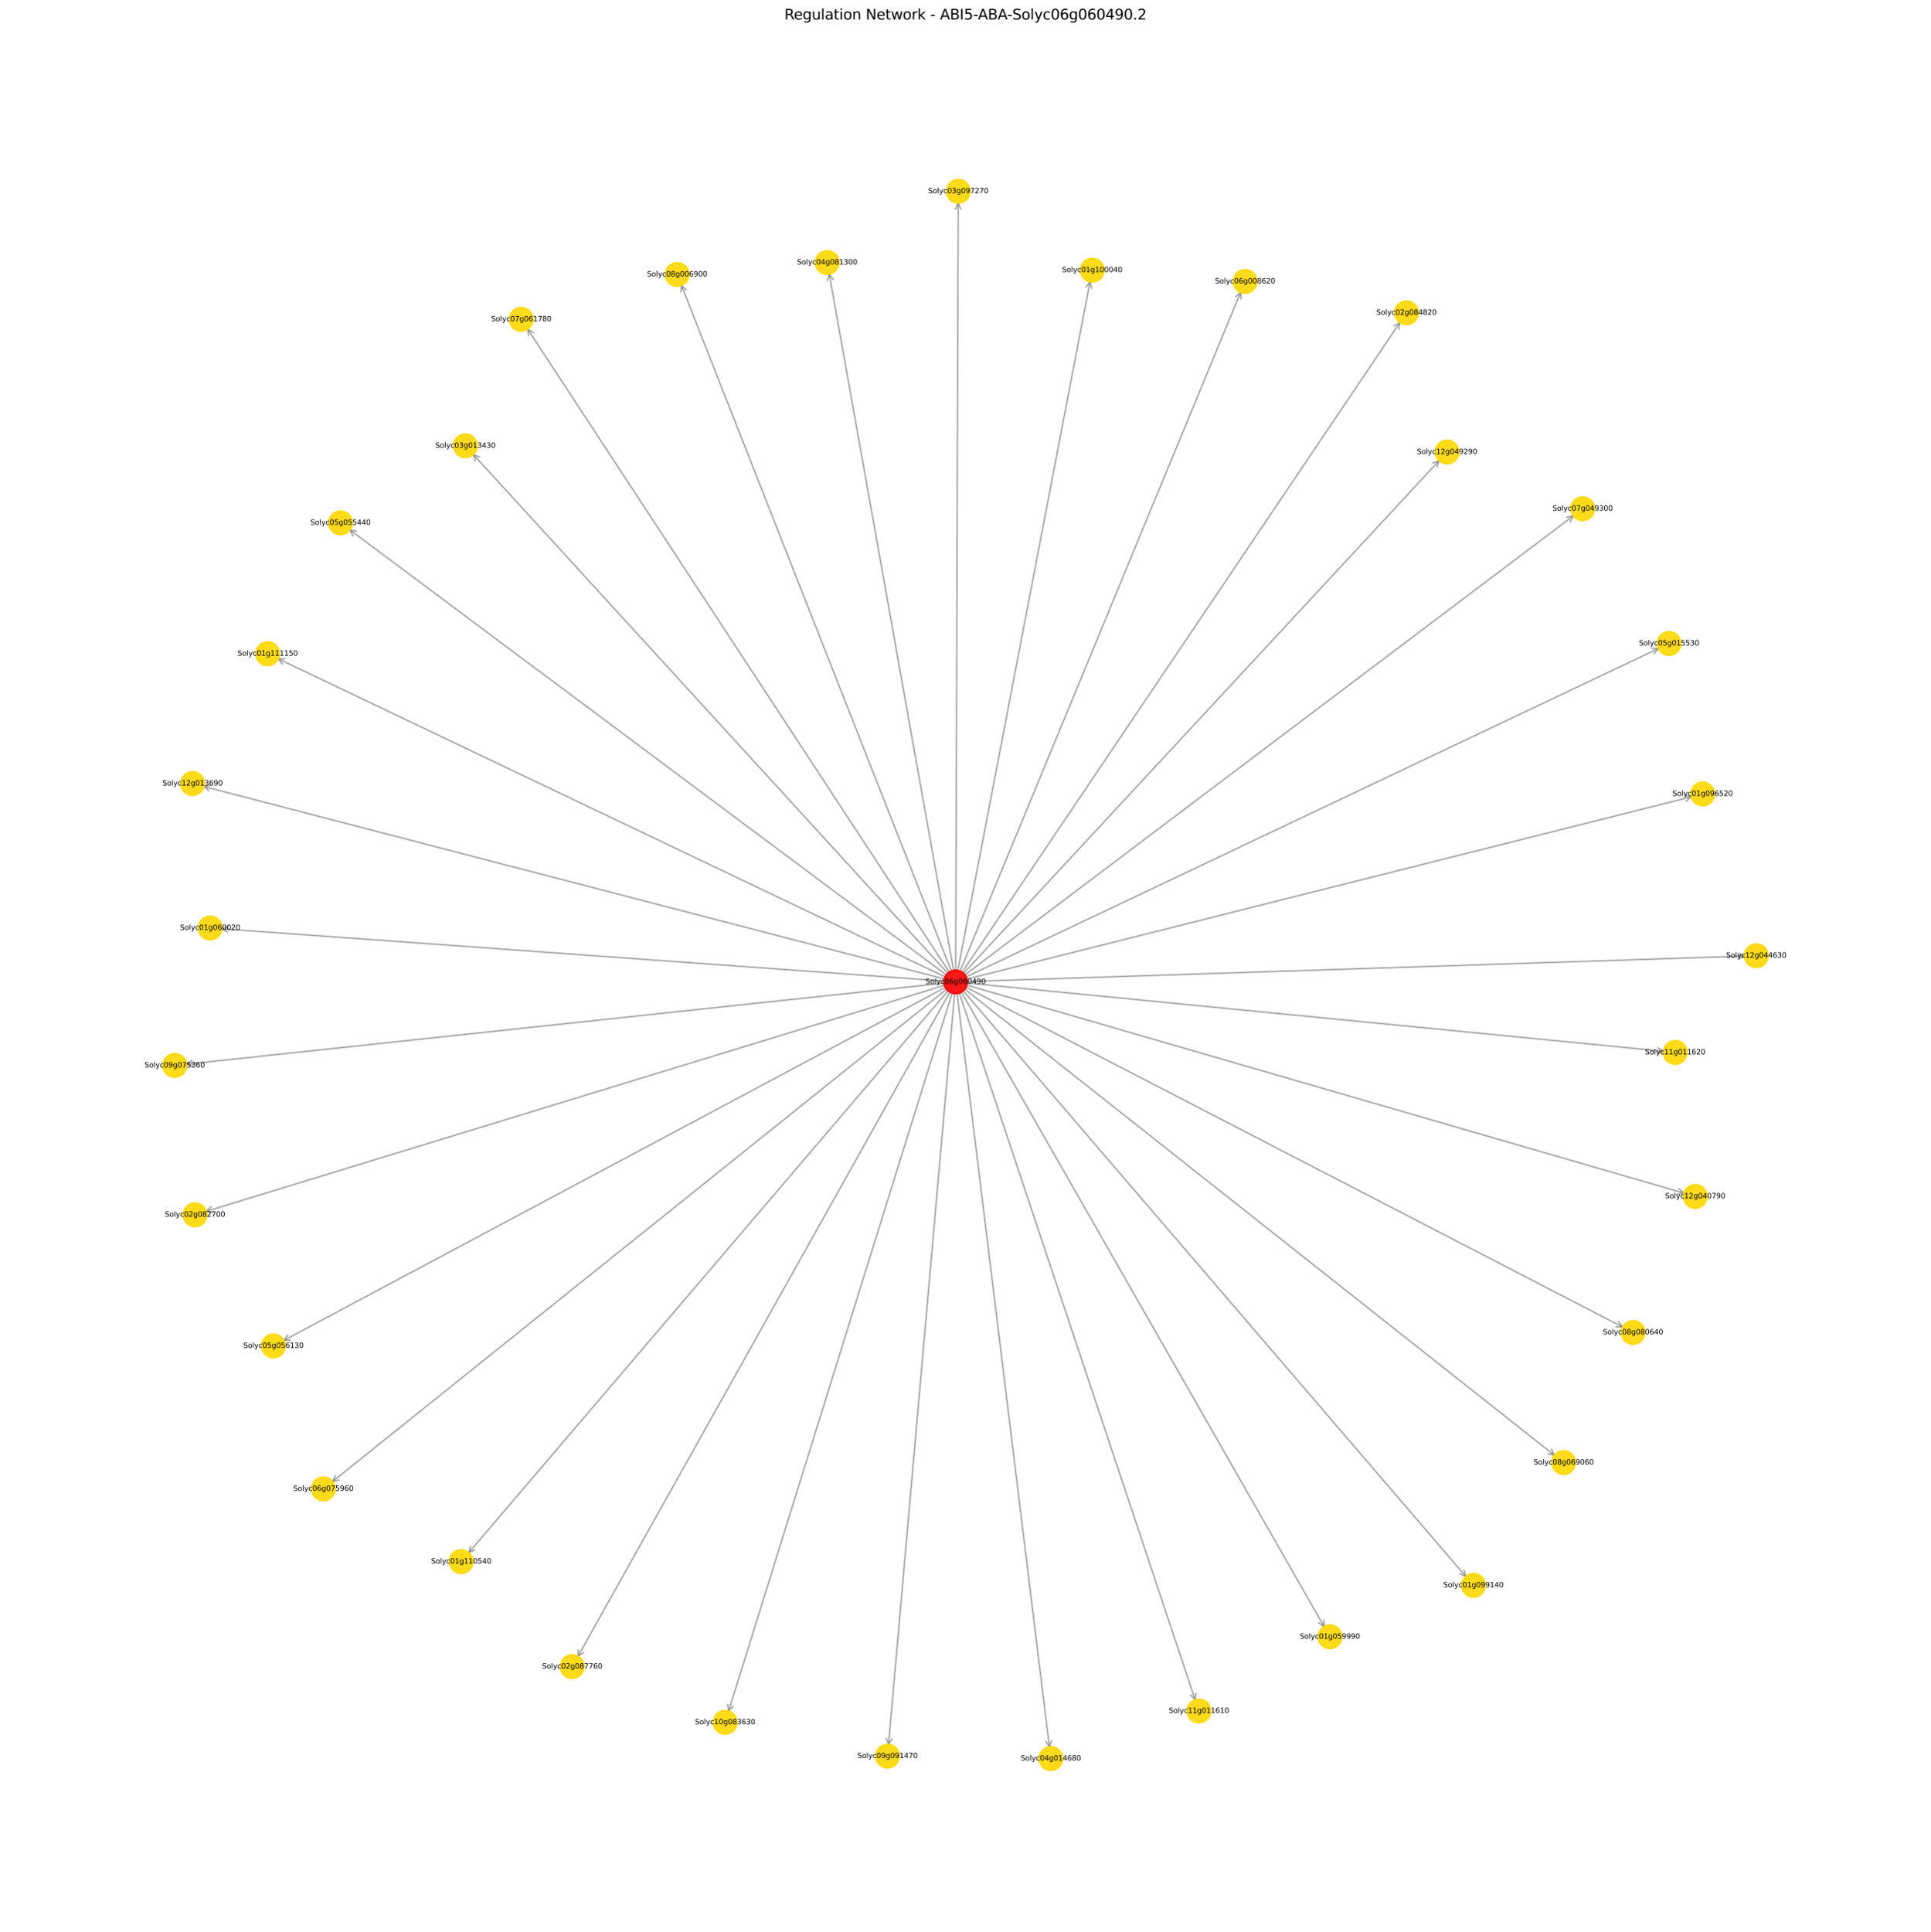 <?xml version="1.0" encoding="utf-8" standalone="no"?>
<!DOCTYPE svg PUBLIC "-//W3C//DTD SVG 1.1//EN"
  "http://www.w3.org/Graphics/SVG/1.1/DTD/svg11.dtd">
<svg xmlns:xlink="http://www.w3.org/1999/xlink" width="1612.8pt" height="1613.278pt" viewBox="0 0 1612.8 1613.278" xmlns="http://www.w3.org/2000/svg" version="1.1">
 <defs>
  <style type="text/css">*{stroke-linejoin: round; stroke-linecap: butt}</style>
 </defs>
 <g id="figure_1">
  <g id="patch_1">
   <path d="M 0 1613.278 
L 1612.8 1613.278 
L 1612.8 0 
L 0 0 
z
" style="fill: #ffffff"/>
  </g>
  <g id="axes_1">
   <g id="patch_2">
    <path d="M 802.453 827.517 
Q 954.488 1093.47 1105.857 1358.258 
" clip-path="url(#p9acd98abee)" style="fill: none; stroke: #808080; stroke-opacity: 0.7; stroke-width: 1.2; stroke-linecap: round"/>
    <path d="M 1105.559 1352.899 
L 1105.857 1358.258 
L 1101.391 1355.282 
" clip-path="url(#p9acd98abee)" style="fill: none; stroke: #808080; stroke-opacity: 0.7; stroke-width: 1.2; stroke-linecap: round"/>
   </g>
   <g id="patch_3">
    <path d="M 789.515 819.377 
Q 486.814 797.474 185.45 775.669 
" clip-path="url(#p9acd98abee)" style="fill: none; stroke: #808080; stroke-opacity: 0.7; stroke-width: 1.2; stroke-linecap: round"/>
    <path d="M 190.065 778.409 
L 185.45 775.669 
L 190.411 773.622 
" clip-path="url(#p9acd98abee)" style="fill: none; stroke: #808080; stroke-opacity: 0.7; stroke-width: 1.2; stroke-linecap: round"/>
   </g>
   <g id="patch_4">
    <path d="M 806.558 817.888 
Q 1110.127 741.512 1412.396 665.464 
" clip-path="url(#p9acd98abee)" style="fill: none; stroke: #808080; stroke-opacity: 0.7; stroke-width: 1.2; stroke-linecap: round"/>
    <path d="M 1407.155 664.308 
L 1412.396 665.464 
L 1408.326 668.962 
" clip-path="url(#p9acd98abee)" style="fill: none; stroke: #808080; stroke-opacity: 0.7; stroke-width: 1.2; stroke-linecap: round"/>
   </g>
   <g id="patch_5">
    <path d="M 803.797 826.575 
Q 1014.411 1071.987 1224.151 1316.381 
" clip-path="url(#p9acd98abee)" style="fill: none; stroke: #808080; stroke-opacity: 0.7; stroke-width: 1.2; stroke-linecap: round"/>
    <path d="M 1222.847 1311.176 
L 1224.151 1316.381 
L 1219.204 1314.302 
" clip-path="url(#p9acd98abee)" style="fill: none; stroke: #808080; stroke-opacity: 0.7; stroke-width: 1.2; stroke-linecap: round"/>
   </g>
   <g id="patch_6">
    <path d="M 799.789 811.499 
Q 855.215 522.823 910.389 235.465 
" clip-path="url(#p9acd98abee)" style="fill: none; stroke: #808080; stroke-opacity: 0.7; stroke-width: 1.2; stroke-linecap: round"/>
    <path d="M 907.127 239.727 
L 910.389 235.465 
L 911.841 240.632 
" clip-path="url(#p9acd98abee)" style="fill: none; stroke: #808080; stroke-opacity: 0.7; stroke-width: 1.2; stroke-linecap: round"/>
   </g>
   <g id="patch_7">
    <path d="M 792.538 826.588 
Q 591.643 1062.076 391.618 1296.543 
" clip-path="url(#p9acd98abee)" style="fill: none; stroke: #808080; stroke-opacity: 0.7; stroke-width: 1.2; stroke-linecap: round"/>
    <path d="M 396.559 1294.449 
L 391.618 1296.543 
L 392.908 1291.334 
" clip-path="url(#p9acd98abee)" style="fill: none; stroke: #808080; stroke-opacity: 0.7; stroke-width: 1.2; stroke-linecap: round"/>
   </g>
   <g id="patch_8">
    <path d="M 790.34 816.274 
Q 510.84 682.973 232.55 550.249 
" clip-path="url(#p9acd98abee)" style="fill: none; stroke: #808080; stroke-opacity: 0.7; stroke-width: 1.2; stroke-linecap: round"/>
    <path d="M 235.85 554.482 
L 232.55 550.249 
L 237.916 550.149 
" clip-path="url(#p9acd98abee)" style="fill: none; stroke: #808080; stroke-opacity: 0.7; stroke-width: 1.2; stroke-linecap: round"/>
   </g>
   <g id="patch_9">
    <path d="M 789.875 822.537 
Q 480.496 917.261 172.399 1011.592 
" clip-path="url(#p9acd98abee)" style="fill: none; stroke: #808080; stroke-opacity: 0.7; stroke-width: 1.2; stroke-linecap: round"/>
    <path d="M 177.691 1012.481 
L 172.399 1011.592 
L 176.286 1007.891 
" clip-path="url(#p9acd98abee)" style="fill: none; stroke: #808080; stroke-opacity: 0.7; stroke-width: 1.2; stroke-linecap: round"/>
   </g>
   <g id="patch_10">
    <path d="M 802.995 812.82 
Q 986.42 540.61 1169.095 269.513 
" clip-path="url(#p9acd98abee)" style="fill: none; stroke: #808080; stroke-opacity: 0.7; stroke-width: 1.2; stroke-linecap: round"/>
    <path d="M 1164.422 272.152 
L 1169.095 269.513 
L 1168.403 274.834 
" clip-path="url(#p9acd98abee)" style="fill: none; stroke: #808080; stroke-opacity: 0.7; stroke-width: 1.2; stroke-linecap: round"/>
   </g>
   <g id="patch_11">
    <path d="M 793.925 827.556 
Q 638.018 1105.916 482.767 1383.105 
" clip-path="url(#p9acd98abee)" style="fill: none; stroke: #808080; stroke-opacity: 0.7; stroke-width: 1.2; stroke-linecap: round"/>
    <path d="M 487.207 1380.09 
L 482.767 1383.105 
L 483.019 1377.745 
" clip-path="url(#p9acd98abee)" style="fill: none; stroke: #808080; stroke-opacity: 0.7; stroke-width: 1.2; stroke-linecap: round"/>
   </g>
   <g id="patch_12">
    <path d="M 792.311 813.611 
Q 593.421 596.157 395.436 379.693 
" clip-path="url(#p9acd98abee)" style="fill: none; stroke: #808080; stroke-opacity: 0.7; stroke-width: 1.2; stroke-linecap: round"/>
    <path d="M 396.905 384.855 
L 395.436 379.693 
L 400.447 381.615 
" clip-path="url(#p9acd98abee)" style="fill: none; stroke: #808080; stroke-opacity: 0.7; stroke-width: 1.2; stroke-linecap: round"/>
   </g>
   <g id="patch_13">
    <path d="M 798.185 811.34 
Q 799.254 489.878 800.319 169.758 
" clip-path="url(#p9acd98abee)" style="fill: none; stroke: #808080; stroke-opacity: 0.7; stroke-width: 1.2; stroke-linecap: round"/>
    <path d="M 797.903 174.55 
L 800.319 169.758 
L 802.703 174.566 
" clip-path="url(#p9acd98abee)" style="fill: none; stroke: #808080; stroke-opacity: 0.7; stroke-width: 1.2; stroke-linecap: round"/>
   </g>
   <g id="patch_14">
    <path d="M 799.21 828.598 
Q 837.921 1144.321 876.468 1458.713 
" clip-path="url(#p9acd98abee)" style="fill: none; stroke: #808080; stroke-opacity: 0.7; stroke-width: 1.2; stroke-linecap: round"/>
    <path d="M 878.266 1453.657 
L 876.468 1458.713 
L 873.502 1454.241 
" clip-path="url(#p9acd98abee)" style="fill: none; stroke: #808080; stroke-opacity: 0.7; stroke-width: 1.2; stroke-linecap: round"/>
   </g>
   <g id="patch_15">
    <path d="M 796.635 811.481 
Q 744.511 519.611 692.623 229.063 
" clip-path="url(#p9acd98abee)" style="fill: none; stroke: #808080; stroke-opacity: 0.7; stroke-width: 1.2; stroke-linecap: round"/>
    <path d="M 691.104 234.21 
L 692.623 229.063 
L 695.829 233.366 
" clip-path="url(#p9acd98abee)" style="fill: none; stroke: #808080; stroke-opacity: 0.7; stroke-width: 1.2; stroke-linecap: round"/>
   </g>
   <g id="patch_16">
    <path d="M 805.983 816.289 
Q 1096.097 678.675 1384.998 541.636 
" clip-path="url(#p9acd98abee)" style="fill: none; stroke: #808080; stroke-opacity: 0.7; stroke-width: 1.2; stroke-linecap: round"/>
    <path d="M 1379.633 541.524 
L 1384.998 541.636 
L 1381.69 545.861 
" clip-path="url(#p9acd98abee)" style="fill: none; stroke: #808080; stroke-opacity: 0.7; stroke-width: 1.2; stroke-linecap: round"/>
   </g>
   <g id="patch_17">
    <path d="M 791.214 814.822 
Q 541.256 628.318 292.372 442.616 
" clip-path="url(#p9acd98abee)" style="fill: none; stroke: #808080; stroke-opacity: 0.7; stroke-width: 1.2; stroke-linecap: round"/>
    <path d="M 294.784 447.41 
L 292.372 442.616 
L 297.655 443.563 
" clip-path="url(#p9acd98abee)" style="fill: none; stroke: #808080; stroke-opacity: 0.7; stroke-width: 1.2; stroke-linecap: round"/>
   </g>
   <g id="patch_18">
    <path d="M 790.518 824.077 
Q 513.256 972.015 237.178 1119.321 
" clip-path="url(#p9acd98abee)" style="fill: none; stroke: #808080; stroke-opacity: 0.7; stroke-width: 1.2; stroke-linecap: round"/>
    <path d="M 242.543 1119.179 
L 237.178 1119.321 
L 240.283 1114.944 
" clip-path="url(#p9acd98abee)" style="fill: none; stroke: #808080; stroke-opacity: 0.7; stroke-width: 1.2; stroke-linecap: round"/>
   </g>
   <g id="patch_19">
    <path d="M 801.464 812 
Q 919.053 527.524 1036.13 244.289 
" clip-path="url(#p9acd98abee)" style="fill: none; stroke: #808080; stroke-opacity: 0.7; stroke-width: 1.2; stroke-linecap: round"/>
    <path d="M 1032.078 247.808 
L 1036.13 244.289 
L 1036.514 249.641 
" clip-path="url(#p9acd98abee)" style="fill: none; stroke: #808080; stroke-opacity: 0.7; stroke-width: 1.2; stroke-linecap: round"/>
   </g>
   <g id="patch_20">
    <path d="M 791.402 825.418 
Q 534.105 1031.719 277.856 1237.18 
" clip-path="url(#p9acd98abee)" style="fill: none; stroke: #808080; stroke-opacity: 0.7; stroke-width: 1.2; stroke-linecap: round"/>
    <path d="M 283.102 1236.05 
L 277.856 1237.18 
L 280.099 1232.305 
" clip-path="url(#p9acd98abee)" style="fill: none; stroke: #808080; stroke-opacity: 0.7; stroke-width: 1.2; stroke-linecap: round"/>
   </g>
   <g id="patch_21">
    <path d="M 805.071 814.785 
Q 1060.023 622.423 1313.903 430.869 
" clip-path="url(#p9acd98abee)" style="fill: none; stroke: #808080; stroke-opacity: 0.7; stroke-width: 1.2; stroke-linecap: round"/>
    <path d="M 1308.626 431.845 
L 1313.903 430.869 
L 1311.517 435.676 
" clip-path="url(#p9acd98abee)" style="fill: none; stroke: #808080; stroke-opacity: 0.7; stroke-width: 1.2; stroke-linecap: round"/>
   </g>
   <g id="patch_22">
    <path d="M 793.408 812.76 
Q 616.742 543.341 440.812 275.044 
" clip-path="url(#p9acd98abee)" style="fill: none; stroke: #808080; stroke-opacity: 0.7; stroke-width: 1.2; stroke-linecap: round"/>
    <path d="M 441.437 280.374 
L 440.812 275.044 
L 445.451 277.741 
" clip-path="url(#p9acd98abee)" style="fill: none; stroke: #808080; stroke-opacity: 0.7; stroke-width: 1.2; stroke-linecap: round"/>
   </g>
   <g id="patch_23">
    <path d="M 794.985 811.947 
Q 681.855 524.611 569.217 238.524 
" clip-path="url(#p9acd98abee)" style="fill: none; stroke: #808080; stroke-opacity: 0.7; stroke-width: 1.2; stroke-linecap: round"/>
    <path d="M 568.742 243.87 
L 569.217 238.524 
L 573.208 242.111 
" clip-path="url(#p9acd98abee)" style="fill: none; stroke: #808080; stroke-opacity: 0.7; stroke-width: 1.2; stroke-linecap: round"/>
   </g>
   <g id="patch_24">
    <path d="M 804.948 825.371 
Q 1052.075 1020.733 1298.149 1215.263 
" clip-path="url(#p9acd98abee)" style="fill: none; stroke: #808080; stroke-opacity: 0.7; stroke-width: 1.2; stroke-linecap: round"/>
    <path d="M 1295.872 1210.404 
L 1298.149 1215.263 
L 1292.896 1214.169 
" clip-path="url(#p9acd98abee)" style="fill: none; stroke: #808080; stroke-opacity: 0.7; stroke-width: 1.2; stroke-linecap: round"/>
   </g>
   <g id="patch_25">
    <path d="M 805.845 823.98 
Q 1081.058 966.383 1355.08 1108.171 
" clip-path="url(#p9acd98abee)" style="fill: none; stroke: #808080; stroke-opacity: 0.7; stroke-width: 1.2; stroke-linecap: round"/>
    <path d="M 1351.92 1103.833 
L 1355.08 1108.171 
L 1349.714 1108.096 
" clip-path="url(#p9acd98abee)" style="fill: none; stroke: #808080; stroke-opacity: 0.7; stroke-width: 1.2; stroke-linecap: round"/>
   </g>
   <g id="patch_26">
    <path d="M 789.545 820.923 
Q 472.029 854.881 155.846 888.697 
" clip-path="url(#p9acd98abee)" style="fill: none; stroke: #808080; stroke-opacity: 0.7; stroke-width: 1.2; stroke-linecap: round"/>
    <path d="M 160.874 890.573 
L 155.846 888.697 
L 160.364 885.8 
" clip-path="url(#p9acd98abee)" style="fill: none; stroke: #808080; stroke-opacity: 0.7; stroke-width: 1.2; stroke-linecap: round"/>
   </g>
   <g id="patch_27">
    <path d="M 797.397 828.63 
Q 769.705 1143.297 742.13 1456.628 
" clip-path="url(#p9acd98abee)" style="fill: none; stroke: #808080; stroke-opacity: 0.7; stroke-width: 1.2; stroke-linecap: round"/>
    <path d="M 744.941 1452.057 
L 742.13 1456.628 
L 740.16 1451.636 
" clip-path="url(#p9acd98abee)" style="fill: none; stroke: #808080; stroke-opacity: 0.7; stroke-width: 1.2; stroke-linecap: round"/>
   </g>
   <g id="patch_28">
    <path d="M 795.581 828.272 
Q 701.886 1129.178 608.589 1428.804 
" clip-path="url(#p9acd98abee)" style="fill: none; stroke: #808080; stroke-opacity: 0.7; stroke-width: 1.2; stroke-linecap: round"/>
    <path d="M 612.307 1424.934 
L 608.589 1428.804 
L 607.725 1423.507 
" clip-path="url(#p9acd98abee)" style="fill: none; stroke: #808080; stroke-opacity: 0.7; stroke-width: 1.2; stroke-linecap: round"/>
   </g>
   <g id="patch_29">
    <path d="M 800.899 828.22 
Q 899.761 1124.466 998.198 1419.438 
" clip-path="url(#p9acd98abee)" style="fill: none; stroke: #808080; stroke-opacity: 0.7; stroke-width: 1.2; stroke-linecap: round"/>
    <path d="M 998.955 1414.125 
L 998.198 1419.438 
L 994.402 1415.645 
" clip-path="url(#p9acd98abee)" style="fill: none; stroke: #808080; stroke-opacity: 0.7; stroke-width: 1.2; stroke-linecap: round"/>
   </g>
   <g id="patch_30">
    <path d="M 806.772 820.846 
Q 1098.664 849.45 1389.22 877.923 
" clip-path="url(#p9acd98abee)" style="fill: none; stroke: #808080; stroke-opacity: 0.7; stroke-width: 1.2; stroke-linecap: round"/>
    <path d="M 1384.677 875.066 
L 1389.22 877.923 
L 1384.209 879.843 
" clip-path="url(#p9acd98abee)" style="fill: none; stroke: #808080; stroke-opacity: 0.7; stroke-width: 1.2; stroke-linecap: round"/>
   </g>
   <g id="patch_31">
    <path d="M 789.776 817.823 
Q 479.49 737.171 170.503 656.857 
" clip-path="url(#p9acd98abee)" style="fill: none; stroke: #808080; stroke-opacity: 0.7; stroke-width: 1.2; stroke-linecap: round"/>
    <path d="M 174.545 660.387 
L 170.503 656.857 
L 175.752 655.741 
" clip-path="url(#p9acd98abee)" style="fill: none; stroke: #808080; stroke-opacity: 0.7; stroke-width: 1.2; stroke-linecap: round"/>
   </g>
   <g id="patch_32">
    <path d="M 806.475 822.414 
Q 1107.024 909.582 1406.285 996.376 
" clip-path="url(#p9acd98abee)" style="fill: none; stroke: #808080; stroke-opacity: 0.7; stroke-width: 1.2; stroke-linecap: round"/>
    <path d="M 1402.344 992.733 
L 1406.285 996.376 
L 1401.007 997.343 
" clip-path="url(#p9acd98abee)" style="fill: none; stroke: #808080; stroke-opacity: 0.7; stroke-width: 1.2; stroke-linecap: round"/>
   </g>
   <g id="patch_33">
    <path d="M 806.812 819.719 
Q 1132.527 809.061 1456.901 798.447 
" clip-path="url(#p9acd98abee)" style="fill: none; stroke: #808080; stroke-opacity: 0.7; stroke-width: 1.2; stroke-linecap: round"/>
    <path d="M 1452.025 796.206 
L 1456.901 798.447 
L 1452.182 801.003 
" clip-path="url(#p9acd98abee)" style="fill: none; stroke: #808080; stroke-opacity: 0.7; stroke-width: 1.2; stroke-linecap: round"/>
   </g>
   <g id="patch_34">
    <path d="M 804.047 813.651 
Q 1003.397 598.752 1201.835 384.835 
" clip-path="url(#p9acd98abee)" style="fill: none; stroke: #808080; stroke-opacity: 0.7; stroke-width: 1.2; stroke-linecap: round"/>
    <path d="M 1196.811 386.722 
L 1201.835 384.835 
L 1200.33 389.986 
" clip-path="url(#p9acd98abee)" style="fill: none; stroke: #808080; stroke-opacity: 0.7; stroke-width: 1.2; stroke-linecap: round"/>
   </g>
   <g id="PathCollection_1">
    <defs>
     <path id="C0_0_884733bcd2" d="M 0 10 
C 2.652 10 5.196 8.946 7.071 7.071 
C 8.946 5.196 10 2.652 10 -0 
C 10 -2.652 8.946 -5.196 7.071 -7.071 
C 5.196 -8.946 2.652 -10 0 -10 
C -2.652 -10 -5.196 -8.946 -7.071 -7.071 
C -8.946 -5.196 -10 -2.652 -10 0 
C -10 2.652 -8.946 5.196 -7.071 7.071 
C -5.196 8.946 -2.652 10 0 10 
z
"/>
    </defs>
    <g clip-path="url(#p9acd98abee)">
     <use xlink:href="#C0_0_884733bcd2" x="798.156" y="820.002" style="fill: #ff0000; fill-opacity: 0.9; stroke: #ff0000; stroke-opacity: 0.9"/>
    </g>
    <g clip-path="url(#p9acd98abee)">
     <use xlink:href="#C0_0_884733bcd2" x="1110.821" y="1366.941" style="fill: #ffd700; fill-opacity: 0.9; stroke: #ffd700; stroke-opacity: 0.9"/>
    </g>
    <g clip-path="url(#p9acd98abee)">
     <use xlink:href="#C0_0_884733bcd2" x="175.478" y="774.948" style="fill: #ffd700; fill-opacity: 0.9; stroke: #ffd700; stroke-opacity: 0.9"/>
    </g>
    <g clip-path="url(#p9acd98abee)">
     <use xlink:href="#C0_0_884733bcd2" x="1422.098" y="663.023" style="fill: #ffd700; fill-opacity: 0.9; stroke: #ffd700; stroke-opacity: 0.9"/>
    </g>
    <g clip-path="url(#p9acd98abee)">
     <use xlink:href="#C0_0_884733bcd2" x="1230.664" y="1323.97" style="fill: #ffd700; fill-opacity: 0.9; stroke: #ffd700; stroke-opacity: 0.9"/>
    </g>
    <g clip-path="url(#p9acd98abee)">
     <use xlink:href="#C0_0_884733bcd2" x="912.275" y="225.642" style="fill: #ffd700; fill-opacity: 0.9; stroke: #ffd700; stroke-opacity: 0.9"/>
    </g>
    <g clip-path="url(#p9acd98abee)">
     <use xlink:href="#C0_0_884733bcd2" x="385.124" y="1304.155" style="fill: #ffd700; fill-opacity: 0.9; stroke: #ffd700; stroke-opacity: 0.9"/>
    </g>
    <g clip-path="url(#p9acd98abee)">
     <use xlink:href="#C0_0_884733bcd2" x="223.525" y="545.945" style="fill: #ffd700; fill-opacity: 0.9; stroke: #ffd700; stroke-opacity: 0.9"/>
    </g>
    <g clip-path="url(#p9acd98abee)">
     <use xlink:href="#C0_0_884733bcd2" x="162.838" y="1014.519" style="fill: #ffd700; fill-opacity: 0.9; stroke: #ffd700; stroke-opacity: 0.9"/>
    </g>
    <g clip-path="url(#p9acd98abee)">
     <use xlink:href="#C0_0_884733bcd2" x="1174.684" y="261.218" style="fill: #ffd700; fill-opacity: 0.9; stroke: #ffd700; stroke-opacity: 0.9"/>
    </g>
    <g clip-path="url(#p9acd98abee)">
     <use xlink:href="#C0_0_884733bcd2" x="477.88" y="1391.831" style="fill: #ffd700; fill-opacity: 0.9; stroke: #ffd700; stroke-opacity: 0.9"/>
    </g>
    <g clip-path="url(#p9acd98abee)">
     <use xlink:href="#C0_0_884733bcd2" x="388.683" y="372.309" style="fill: #ffd700; fill-opacity: 0.9; stroke: #ffd700; stroke-opacity: 0.9"/>
    </g>
    <g clip-path="url(#p9acd98abee)">
     <use xlink:href="#C0_0_884733bcd2" x="800.352" y="159.752" style="fill: #ffd700; fill-opacity: 0.9; stroke: #ffd700; stroke-opacity: 0.9"/>
    </g>
    <g clip-path="url(#p9acd98abee)">
     <use xlink:href="#C0_0_884733bcd2" x="877.686" y="1468.644" style="fill: #ffd700; fill-opacity: 0.9; stroke: #ffd700; stroke-opacity: 0.9"/>
    </g>
    <g clip-path="url(#p9acd98abee)">
     <use xlink:href="#C0_0_884733bcd2" x="690.864" y="219.215" style="fill: #ffd700; fill-opacity: 0.9; stroke: #ffd700; stroke-opacity: 0.9"/>
    </g>
    <g clip-path="url(#p9acd98abee)">
     <use xlink:href="#C0_0_884733bcd2" x="1394.039" y="537.347" style="fill: #ffd700; fill-opacity: 0.9; stroke: #ffd700; stroke-opacity: 0.9"/>
    </g>
    <g clip-path="url(#p9acd98abee)">
     <use xlink:href="#C0_0_884733bcd2" x="284.356" y="436.635" style="fill: #ffd700; fill-opacity: 0.9; stroke: #ffd700; stroke-opacity: 0.9"/>
    </g>
    <g clip-path="url(#p9acd98abee)">
     <use xlink:href="#C0_0_884733bcd2" x="228.356" y="1124.029" style="fill: #ffd700; fill-opacity: 0.9; stroke: #ffd700; stroke-opacity: 0.9"/>
    </g>
    <g clip-path="url(#p9acd98abee)">
     <use xlink:href="#C0_0_884733bcd2" x="1039.952" y="235.042" style="fill: #ffd700; fill-opacity: 0.9; stroke: #ffd700; stroke-opacity: 0.9"/>
    </g>
    <g clip-path="url(#p9acd98abee)">
     <use xlink:href="#C0_0_884733bcd2" x="270.053" y="1243.437" style="fill: #ffd700; fill-opacity: 0.9; stroke: #ffd700; stroke-opacity: 0.9"/>
    </g>
    <g clip-path="url(#p9acd98abee)">
     <use xlink:href="#C0_0_884733bcd2" x="1321.886" y="424.846" style="fill: #ffd700; fill-opacity: 0.9; stroke: #ffd700; stroke-opacity: 0.9"/>
    </g>
    <g clip-path="url(#p9acd98abee)">
     <use xlink:href="#C0_0_884733bcd2" x="435.325" y="266.676" style="fill: #ffd700; fill-opacity: 0.9; stroke: #ffd700; stroke-opacity: 0.9"/>
    </g>
    <g clip-path="url(#p9acd98abee)">
     <use xlink:href="#C0_0_884733bcd2" x="565.552" y="229.215" style="fill: #ffd700; fill-opacity: 0.9; stroke: #ffd700; stroke-opacity: 0.9"/>
    </g>
    <g clip-path="url(#p9acd98abee)">
     <use xlink:href="#C0_0_884733bcd2" x="1305.995" y="1221.465" style="fill: #ffd700; fill-opacity: 0.9; stroke: #ffd700; stroke-opacity: 0.9"/>
    </g>
    <g clip-path="url(#p9acd98abee)">
     <use xlink:href="#C0_0_884733bcd2" x="1363.966" y="1112.768" style="fill: #ffd700; fill-opacity: 0.9; stroke: #ffd700; stroke-opacity: 0.9"/>
    </g>
    <g clip-path="url(#p9acd98abee)">
     <use xlink:href="#C0_0_884733bcd2" x="145.904" y="889.76" style="fill: #ffd700; fill-opacity: 0.9; stroke: #ffd700; stroke-opacity: 0.9"/>
    </g>
    <g clip-path="url(#p9acd98abee)">
     <use xlink:href="#C0_0_884733bcd2" x="741.253" y="1466.594" style="fill: #ffd700; fill-opacity: 0.9; stroke: #ffd700; stroke-opacity: 0.9"/>
    </g>
    <g clip-path="url(#p9acd98abee)">
     <use xlink:href="#C0_0_884733bcd2" x="605.615" y="1438.356" style="fill: #ffd700; fill-opacity: 0.9; stroke: #ffd700; stroke-opacity: 0.9"/>
    </g>
    <g clip-path="url(#p9acd98abee)">
     <use xlink:href="#C0_0_884733bcd2" x="1001.365" y="1428.928" style="fill: #ffd700; fill-opacity: 0.9; stroke: #ffd700; stroke-opacity: 0.9"/>
    </g>
    <g clip-path="url(#p9acd98abee)">
     <use xlink:href="#C0_0_884733bcd2" x="1399.174" y="878.898" style="fill: #ffd700; fill-opacity: 0.9; stroke: #ffd700; stroke-opacity: 0.9"/>
    </g>
    <g clip-path="url(#p9acd98abee)">
     <use xlink:href="#C0_0_884733bcd2" x="160.821" y="654.34" style="fill: #ffd700; fill-opacity: 0.9; stroke: #ffd700; stroke-opacity: 0.9"/>
    </g>
    <g clip-path="url(#p9acd98abee)">
     <use xlink:href="#C0_0_884733bcd2" x="1415.892" y="999.162" style="fill: #ffd700; fill-opacity: 0.9; stroke: #ffd700; stroke-opacity: 0.9"/>
    </g>
    <g clip-path="url(#p9acd98abee)">
     <use xlink:href="#C0_0_884733bcd2" x="1466.896" y="798.12" style="fill: #ffd700; fill-opacity: 0.9; stroke: #ffd700; stroke-opacity: 0.9"/>
    </g>
    <g clip-path="url(#p9acd98abee)">
     <use xlink:href="#C0_0_884733bcd2" x="1208.64" y="377.499" style="fill: #ffd700; fill-opacity: 0.9; stroke: #ffd700; stroke-opacity: 0.9"/>
    </g>
   </g>
   <g id="text_1">
    <g clip-path="url(#p9acd98abee)">
     <!-- Solyc06g060490 -->
     <g transform="translate(772.983 821.657) scale(0.06 -0.06)">
      <defs>
       <path id="DejaVuSans-53" d="M 3425 4513 
L 3425 3897 
Q 3066 4069 2747 4153 
Q 2428 4238 2131 4238 
Q 1616 4238 1336 4038 
Q 1056 3838 1056 3469 
Q 1056 3159 1242 3001 
Q 1428 2844 1947 2747 
L 2328 2669 
Q 3034 2534 3370 2195 
Q 3706 1856 3706 1288 
Q 3706 609 3251 259 
Q 2797 -91 1919 -91 
Q 1588 -91 1214 -16 
Q 841 59 441 206 
L 441 856 
Q 825 641 1194 531 
Q 1563 422 1919 422 
Q 2459 422 2753 634 
Q 3047 847 3047 1241 
Q 3047 1584 2836 1778 
Q 2625 1972 2144 2069 
L 1759 2144 
Q 1053 2284 737 2584 
Q 422 2884 422 3419 
Q 422 4038 858 4394 
Q 1294 4750 2059 4750 
Q 2388 4750 2728 4690 
Q 3069 4631 3425 4513 
z
" transform="scale(0.016)"/>
       <path id="DejaVuSans-6f" d="M 1959 3097 
Q 1497 3097 1228 2736 
Q 959 2375 959 1747 
Q 959 1119 1226 758 
Q 1494 397 1959 397 
Q 2419 397 2687 759 
Q 2956 1122 2956 1747 
Q 2956 2369 2687 2733 
Q 2419 3097 1959 3097 
z
M 1959 3584 
Q 2709 3584 3137 3096 
Q 3566 2609 3566 1747 
Q 3566 888 3137 398 
Q 2709 -91 1959 -91 
Q 1206 -91 779 398 
Q 353 888 353 1747 
Q 353 2609 779 3096 
Q 1206 3584 1959 3584 
z
" transform="scale(0.016)"/>
       <path id="DejaVuSans-6c" d="M 603 4863 
L 1178 4863 
L 1178 0 
L 603 0 
L 603 4863 
z
" transform="scale(0.016)"/>
       <path id="DejaVuSans-79" d="M 2059 -325 
Q 1816 -950 1584 -1140 
Q 1353 -1331 966 -1331 
L 506 -1331 
L 506 -850 
L 844 -850 
Q 1081 -850 1212 -737 
Q 1344 -625 1503 -206 
L 1606 56 
L 191 3500 
L 800 3500 
L 1894 763 
L 2988 3500 
L 3597 3500 
L 2059 -325 
z
" transform="scale(0.016)"/>
       <path id="DejaVuSans-63" d="M 3122 3366 
L 3122 2828 
Q 2878 2963 2633 3030 
Q 2388 3097 2138 3097 
Q 1578 3097 1268 2742 
Q 959 2388 959 1747 
Q 959 1106 1268 751 
Q 1578 397 2138 397 
Q 2388 397 2633 464 
Q 2878 531 3122 666 
L 3122 134 
Q 2881 22 2623 -34 
Q 2366 -91 2075 -91 
Q 1284 -91 818 406 
Q 353 903 353 1747 
Q 353 2603 823 3093 
Q 1294 3584 2113 3584 
Q 2378 3584 2631 3529 
Q 2884 3475 3122 3366 
z
" transform="scale(0.016)"/>
       <path id="DejaVuSans-30" d="M 2034 4250 
Q 1547 4250 1301 3770 
Q 1056 3291 1056 2328 
Q 1056 1369 1301 889 
Q 1547 409 2034 409 
Q 2525 409 2770 889 
Q 3016 1369 3016 2328 
Q 3016 3291 2770 3770 
Q 2525 4250 2034 4250 
z
M 2034 4750 
Q 2819 4750 3233 4129 
Q 3647 3509 3647 2328 
Q 3647 1150 3233 529 
Q 2819 -91 2034 -91 
Q 1250 -91 836 529 
Q 422 1150 422 2328 
Q 422 3509 836 4129 
Q 1250 4750 2034 4750 
z
" transform="scale(0.016)"/>
       <path id="DejaVuSans-36" d="M 2113 2584 
Q 1688 2584 1439 2293 
Q 1191 2003 1191 1497 
Q 1191 994 1439 701 
Q 1688 409 2113 409 
Q 2538 409 2786 701 
Q 3034 994 3034 1497 
Q 3034 2003 2786 2293 
Q 2538 2584 2113 2584 
z
M 3366 4563 
L 3366 3988 
Q 3128 4100 2886 4159 
Q 2644 4219 2406 4219 
Q 1781 4219 1451 3797 
Q 1122 3375 1075 2522 
Q 1259 2794 1537 2939 
Q 1816 3084 2150 3084 
Q 2853 3084 3261 2657 
Q 3669 2231 3669 1497 
Q 3669 778 3244 343 
Q 2819 -91 2113 -91 
Q 1303 -91 875 529 
Q 447 1150 447 2328 
Q 447 3434 972 4092 
Q 1497 4750 2381 4750 
Q 2619 4750 2861 4703 
Q 3103 4656 3366 4563 
z
" transform="scale(0.016)"/>
       <path id="DejaVuSans-67" d="M 2906 1791 
Q 2906 2416 2648 2759 
Q 2391 3103 1925 3103 
Q 1463 3103 1205 2759 
Q 947 2416 947 1791 
Q 947 1169 1205 825 
Q 1463 481 1925 481 
Q 2391 481 2648 825 
Q 2906 1169 2906 1791 
z
M 3481 434 
Q 3481 -459 3084 -895 
Q 2688 -1331 1869 -1331 
Q 1566 -1331 1297 -1286 
Q 1028 -1241 775 -1147 
L 775 -588 
Q 1028 -725 1275 -790 
Q 1522 -856 1778 -856 
Q 2344 -856 2625 -561 
Q 2906 -266 2906 331 
L 2906 616 
Q 2728 306 2450 153 
Q 2172 0 1784 0 
Q 1141 0 747 490 
Q 353 981 353 1791 
Q 353 2603 747 3093 
Q 1141 3584 1784 3584 
Q 2172 3584 2450 3431 
Q 2728 3278 2906 2969 
L 2906 3500 
L 3481 3500 
L 3481 434 
z
" transform="scale(0.016)"/>
       <path id="DejaVuSans-34" d="M 2419 4116 
L 825 1625 
L 2419 1625 
L 2419 4116 
z
M 2253 4666 
L 3047 4666 
L 3047 1625 
L 3713 1625 
L 3713 1100 
L 3047 1100 
L 3047 0 
L 2419 0 
L 2419 1100 
L 313 1100 
L 313 1709 
L 2253 4666 
z
" transform="scale(0.016)"/>
       <path id="DejaVuSans-39" d="M 703 97 
L 703 672 
Q 941 559 1184 500 
Q 1428 441 1663 441 
Q 2288 441 2617 861 
Q 2947 1281 2994 2138 
Q 2813 1869 2534 1725 
Q 2256 1581 1919 1581 
Q 1219 1581 811 2004 
Q 403 2428 403 3163 
Q 403 3881 828 4315 
Q 1253 4750 1959 4750 
Q 2769 4750 3195 4129 
Q 3622 3509 3622 2328 
Q 3622 1225 3098 567 
Q 2575 -91 1691 -91 
Q 1453 -91 1209 -44 
Q 966 3 703 97 
z
M 1959 2075 
Q 2384 2075 2632 2365 
Q 2881 2656 2881 3163 
Q 2881 3666 2632 3958 
Q 2384 4250 1959 4250 
Q 1534 4250 1286 3958 
Q 1038 3666 1038 3163 
Q 1038 2656 1286 2365 
Q 1534 2075 1959 2075 
z
" transform="scale(0.016)"/>
      </defs>
      <use xlink:href="#DejaVuSans-53"/>
      <use xlink:href="#DejaVuSans-6f" transform="translate(63.477 0)"/>
      <use xlink:href="#DejaVuSans-6c" transform="translate(124.658 0)"/>
      <use xlink:href="#DejaVuSans-79" transform="translate(152.441 0)"/>
      <use xlink:href="#DejaVuSans-63" transform="translate(211.621 0)"/>
      <use xlink:href="#DejaVuSans-30" transform="translate(266.602 0)"/>
      <use xlink:href="#DejaVuSans-36" transform="translate(330.225 0)"/>
      <use xlink:href="#DejaVuSans-67" transform="translate(393.848 0)"/>
      <use xlink:href="#DejaVuSans-30" transform="translate(457.324 0)"/>
      <use xlink:href="#DejaVuSans-36" transform="translate(520.947 0)"/>
      <use xlink:href="#DejaVuSans-30" transform="translate(584.57 0)"/>
      <use xlink:href="#DejaVuSans-34" transform="translate(648.193 0)"/>
      <use xlink:href="#DejaVuSans-39" transform="translate(711.816 0)"/>
      <use xlink:href="#DejaVuSans-30" transform="translate(775.439 0)"/>
     </g>
    </g>
   </g>
   <g id="text_2">
    <g clip-path="url(#p9acd98abee)">
     <!-- Solyc01g059990 -->
     <g transform="translate(1085.648 1368.597) scale(0.06 -0.06)">
      <defs>
       <path id="DejaVuSans-31" d="M 794 531 
L 1825 531 
L 1825 4091 
L 703 3866 
L 703 4441 
L 1819 4666 
L 2450 4666 
L 2450 531 
L 3481 531 
L 3481 0 
L 794 0 
L 794 531 
z
" transform="scale(0.016)"/>
       <path id="DejaVuSans-35" d="M 691 4666 
L 3169 4666 
L 3169 4134 
L 1269 4134 
L 1269 2991 
Q 1406 3038 1543 3061 
Q 1681 3084 1819 3084 
Q 2600 3084 3056 2656 
Q 3513 2228 3513 1497 
Q 3513 744 3044 326 
Q 2575 -91 1722 -91 
Q 1428 -91 1123 -41 
Q 819 9 494 109 
L 494 744 
Q 775 591 1075 516 
Q 1375 441 1709 441 
Q 2250 441 2565 725 
Q 2881 1009 2881 1497 
Q 2881 1984 2565 2268 
Q 2250 2553 1709 2553 
Q 1456 2553 1204 2497 
Q 953 2441 691 2322 
L 691 4666 
z
" transform="scale(0.016)"/>
      </defs>
      <use xlink:href="#DejaVuSans-53"/>
      <use xlink:href="#DejaVuSans-6f" transform="translate(63.477 0)"/>
      <use xlink:href="#DejaVuSans-6c" transform="translate(124.658 0)"/>
      <use xlink:href="#DejaVuSans-79" transform="translate(152.441 0)"/>
      <use xlink:href="#DejaVuSans-63" transform="translate(211.621 0)"/>
      <use xlink:href="#DejaVuSans-30" transform="translate(266.602 0)"/>
      <use xlink:href="#DejaVuSans-31" transform="translate(330.225 0)"/>
      <use xlink:href="#DejaVuSans-67" transform="translate(393.848 0)"/>
      <use xlink:href="#DejaVuSans-30" transform="translate(457.324 0)"/>
      <use xlink:href="#DejaVuSans-35" transform="translate(520.947 0)"/>
      <use xlink:href="#DejaVuSans-39" transform="translate(584.57 0)"/>
      <use xlink:href="#DejaVuSans-39" transform="translate(648.193 0)"/>
      <use xlink:href="#DejaVuSans-39" transform="translate(711.816 0)"/>
      <use xlink:href="#DejaVuSans-30" transform="translate(775.439 0)"/>
     </g>
    </g>
   </g>
   <g id="text_3">
    <g clip-path="url(#p9acd98abee)">
     <!-- Solyc01g060020 -->
     <g transform="translate(150.305 776.603) scale(0.06 -0.06)">
      <defs>
       <path id="DejaVuSans-32" d="M 1228 531 
L 3431 531 
L 3431 0 
L 469 0 
L 469 531 
Q 828 903 1448 1529 
Q 2069 2156 2228 2338 
Q 2531 2678 2651 2914 
Q 2772 3150 2772 3378 
Q 2772 3750 2511 3984 
Q 2250 4219 1831 4219 
Q 1534 4219 1204 4116 
Q 875 4013 500 3803 
L 500 4441 
Q 881 4594 1212 4672 
Q 1544 4750 1819 4750 
Q 2544 4750 2975 4387 
Q 3406 4025 3406 3419 
Q 3406 3131 3298 2873 
Q 3191 2616 2906 2266 
Q 2828 2175 2409 1742 
Q 1991 1309 1228 531 
z
" transform="scale(0.016)"/>
      </defs>
      <use xlink:href="#DejaVuSans-53"/>
      <use xlink:href="#DejaVuSans-6f" transform="translate(63.477 0)"/>
      <use xlink:href="#DejaVuSans-6c" transform="translate(124.658 0)"/>
      <use xlink:href="#DejaVuSans-79" transform="translate(152.441 0)"/>
      <use xlink:href="#DejaVuSans-63" transform="translate(211.621 0)"/>
      <use xlink:href="#DejaVuSans-30" transform="translate(266.602 0)"/>
      <use xlink:href="#DejaVuSans-31" transform="translate(330.225 0)"/>
      <use xlink:href="#DejaVuSans-67" transform="translate(393.848 0)"/>
      <use xlink:href="#DejaVuSans-30" transform="translate(457.324 0)"/>
      <use xlink:href="#DejaVuSans-36" transform="translate(520.947 0)"/>
      <use xlink:href="#DejaVuSans-30" transform="translate(584.57 0)"/>
      <use xlink:href="#DejaVuSans-30" transform="translate(648.193 0)"/>
      <use xlink:href="#DejaVuSans-32" transform="translate(711.816 0)"/>
      <use xlink:href="#DejaVuSans-30" transform="translate(775.439 0)"/>
     </g>
    </g>
   </g>
   <g id="text_4">
    <g clip-path="url(#p9acd98abee)">
     <!-- Solyc01g096520 -->
     <g transform="translate(1396.925 664.678) scale(0.06 -0.06)">
      <use xlink:href="#DejaVuSans-53"/>
      <use xlink:href="#DejaVuSans-6f" transform="translate(63.477 0)"/>
      <use xlink:href="#DejaVuSans-6c" transform="translate(124.658 0)"/>
      <use xlink:href="#DejaVuSans-79" transform="translate(152.441 0)"/>
      <use xlink:href="#DejaVuSans-63" transform="translate(211.621 0)"/>
      <use xlink:href="#DejaVuSans-30" transform="translate(266.602 0)"/>
      <use xlink:href="#DejaVuSans-31" transform="translate(330.225 0)"/>
      <use xlink:href="#DejaVuSans-67" transform="translate(393.848 0)"/>
      <use xlink:href="#DejaVuSans-30" transform="translate(457.324 0)"/>
      <use xlink:href="#DejaVuSans-39" transform="translate(520.947 0)"/>
      <use xlink:href="#DejaVuSans-36" transform="translate(584.57 0)"/>
      <use xlink:href="#DejaVuSans-35" transform="translate(648.193 0)"/>
      <use xlink:href="#DejaVuSans-32" transform="translate(711.816 0)"/>
      <use xlink:href="#DejaVuSans-30" transform="translate(775.439 0)"/>
     </g>
    </g>
   </g>
   <g id="text_5">
    <g clip-path="url(#p9acd98abee)">
     <!-- Solyc01g099140 -->
     <g transform="translate(1205.491 1325.626) scale(0.06 -0.06)">
      <use xlink:href="#DejaVuSans-53"/>
      <use xlink:href="#DejaVuSans-6f" transform="translate(63.477 0)"/>
      <use xlink:href="#DejaVuSans-6c" transform="translate(124.658 0)"/>
      <use xlink:href="#DejaVuSans-79" transform="translate(152.441 0)"/>
      <use xlink:href="#DejaVuSans-63" transform="translate(211.621 0)"/>
      <use xlink:href="#DejaVuSans-30" transform="translate(266.602 0)"/>
      <use xlink:href="#DejaVuSans-31" transform="translate(330.225 0)"/>
      <use xlink:href="#DejaVuSans-67" transform="translate(393.848 0)"/>
      <use xlink:href="#DejaVuSans-30" transform="translate(457.324 0)"/>
      <use xlink:href="#DejaVuSans-39" transform="translate(520.947 0)"/>
      <use xlink:href="#DejaVuSans-39" transform="translate(584.57 0)"/>
      <use xlink:href="#DejaVuSans-31" transform="translate(648.193 0)"/>
      <use xlink:href="#DejaVuSans-34" transform="translate(711.816 0)"/>
      <use xlink:href="#DejaVuSans-30" transform="translate(775.439 0)"/>
     </g>
    </g>
   </g>
   <g id="text_6">
    <g clip-path="url(#p9acd98abee)">
     <!-- Solyc01g100040 -->
     <g transform="translate(887.102 227.297) scale(0.06 -0.06)">
      <use xlink:href="#DejaVuSans-53"/>
      <use xlink:href="#DejaVuSans-6f" transform="translate(63.477 0)"/>
      <use xlink:href="#DejaVuSans-6c" transform="translate(124.658 0)"/>
      <use xlink:href="#DejaVuSans-79" transform="translate(152.441 0)"/>
      <use xlink:href="#DejaVuSans-63" transform="translate(211.621 0)"/>
      <use xlink:href="#DejaVuSans-30" transform="translate(266.602 0)"/>
      <use xlink:href="#DejaVuSans-31" transform="translate(330.225 0)"/>
      <use xlink:href="#DejaVuSans-67" transform="translate(393.848 0)"/>
      <use xlink:href="#DejaVuSans-31" transform="translate(457.324 0)"/>
      <use xlink:href="#DejaVuSans-30" transform="translate(520.947 0)"/>
      <use xlink:href="#DejaVuSans-30" transform="translate(584.57 0)"/>
      <use xlink:href="#DejaVuSans-30" transform="translate(648.193 0)"/>
      <use xlink:href="#DejaVuSans-34" transform="translate(711.816 0)"/>
      <use xlink:href="#DejaVuSans-30" transform="translate(775.439 0)"/>
     </g>
    </g>
   </g>
   <g id="text_7">
    <g clip-path="url(#p9acd98abee)">
     <!-- Solyc01g110540 -->
     <g transform="translate(359.951 1305.811) scale(0.06 -0.06)">
      <use xlink:href="#DejaVuSans-53"/>
      <use xlink:href="#DejaVuSans-6f" transform="translate(63.477 0)"/>
      <use xlink:href="#DejaVuSans-6c" transform="translate(124.658 0)"/>
      <use xlink:href="#DejaVuSans-79" transform="translate(152.441 0)"/>
      <use xlink:href="#DejaVuSans-63" transform="translate(211.621 0)"/>
      <use xlink:href="#DejaVuSans-30" transform="translate(266.602 0)"/>
      <use xlink:href="#DejaVuSans-31" transform="translate(330.225 0)"/>
      <use xlink:href="#DejaVuSans-67" transform="translate(393.848 0)"/>
      <use xlink:href="#DejaVuSans-31" transform="translate(457.324 0)"/>
      <use xlink:href="#DejaVuSans-31" transform="translate(520.947 0)"/>
      <use xlink:href="#DejaVuSans-30" transform="translate(584.57 0)"/>
      <use xlink:href="#DejaVuSans-35" transform="translate(648.193 0)"/>
      <use xlink:href="#DejaVuSans-34" transform="translate(711.816 0)"/>
      <use xlink:href="#DejaVuSans-30" transform="translate(775.439 0)"/>
     </g>
    </g>
   </g>
   <g id="text_8">
    <g clip-path="url(#p9acd98abee)">
     <!-- Solyc01g111150 -->
     <g transform="translate(198.352 547.601) scale(0.06 -0.06)">
      <use xlink:href="#DejaVuSans-53"/>
      <use xlink:href="#DejaVuSans-6f" transform="translate(63.477 0)"/>
      <use xlink:href="#DejaVuSans-6c" transform="translate(124.658 0)"/>
      <use xlink:href="#DejaVuSans-79" transform="translate(152.441 0)"/>
      <use xlink:href="#DejaVuSans-63" transform="translate(211.621 0)"/>
      <use xlink:href="#DejaVuSans-30" transform="translate(266.602 0)"/>
      <use xlink:href="#DejaVuSans-31" transform="translate(330.225 0)"/>
      <use xlink:href="#DejaVuSans-67" transform="translate(393.848 0)"/>
      <use xlink:href="#DejaVuSans-31" transform="translate(457.324 0)"/>
      <use xlink:href="#DejaVuSans-31" transform="translate(520.947 0)"/>
      <use xlink:href="#DejaVuSans-31" transform="translate(584.57 0)"/>
      <use xlink:href="#DejaVuSans-31" transform="translate(648.193 0)"/>
      <use xlink:href="#DejaVuSans-35" transform="translate(711.816 0)"/>
      <use xlink:href="#DejaVuSans-30" transform="translate(775.439 0)"/>
     </g>
    </g>
   </g>
   <g id="text_9">
    <g clip-path="url(#p9acd98abee)">
     <!-- Solyc02g082700 -->
     <g transform="translate(137.664 1016.175) scale(0.06 -0.06)">
      <defs>
       <path id="DejaVuSans-38" d="M 2034 2216 
Q 1584 2216 1326 1975 
Q 1069 1734 1069 1313 
Q 1069 891 1326 650 
Q 1584 409 2034 409 
Q 2484 409 2743 651 
Q 3003 894 3003 1313 
Q 3003 1734 2745 1975 
Q 2488 2216 2034 2216 
z
M 1403 2484 
Q 997 2584 770 2862 
Q 544 3141 544 3541 
Q 544 4100 942 4425 
Q 1341 4750 2034 4750 
Q 2731 4750 3128 4425 
Q 3525 4100 3525 3541 
Q 3525 3141 3298 2862 
Q 3072 2584 2669 2484 
Q 3125 2378 3379 2068 
Q 3634 1759 3634 1313 
Q 3634 634 3220 271 
Q 2806 -91 2034 -91 
Q 1263 -91 848 271 
Q 434 634 434 1313 
Q 434 1759 690 2068 
Q 947 2378 1403 2484 
z
M 1172 3481 
Q 1172 3119 1398 2916 
Q 1625 2713 2034 2713 
Q 2441 2713 2670 2916 
Q 2900 3119 2900 3481 
Q 2900 3844 2670 4047 
Q 2441 4250 2034 4250 
Q 1625 4250 1398 4047 
Q 1172 3844 1172 3481 
z
" transform="scale(0.016)"/>
       <path id="DejaVuSans-37" d="M 525 4666 
L 3525 4666 
L 3525 4397 
L 1831 0 
L 1172 0 
L 2766 4134 
L 525 4134 
L 525 4666 
z
" transform="scale(0.016)"/>
      </defs>
      <use xlink:href="#DejaVuSans-53"/>
      <use xlink:href="#DejaVuSans-6f" transform="translate(63.477 0)"/>
      <use xlink:href="#DejaVuSans-6c" transform="translate(124.658 0)"/>
      <use xlink:href="#DejaVuSans-79" transform="translate(152.441 0)"/>
      <use xlink:href="#DejaVuSans-63" transform="translate(211.621 0)"/>
      <use xlink:href="#DejaVuSans-30" transform="translate(266.602 0)"/>
      <use xlink:href="#DejaVuSans-32" transform="translate(330.225 0)"/>
      <use xlink:href="#DejaVuSans-67" transform="translate(393.848 0)"/>
      <use xlink:href="#DejaVuSans-30" transform="translate(457.324 0)"/>
      <use xlink:href="#DejaVuSans-38" transform="translate(520.947 0)"/>
      <use xlink:href="#DejaVuSans-32" transform="translate(584.57 0)"/>
      <use xlink:href="#DejaVuSans-37" transform="translate(648.193 0)"/>
      <use xlink:href="#DejaVuSans-30" transform="translate(711.816 0)"/>
      <use xlink:href="#DejaVuSans-30" transform="translate(775.439 0)"/>
     </g>
    </g>
   </g>
   <g id="text_10">
    <g clip-path="url(#p9acd98abee)">
     <!-- Solyc02g084820 -->
     <g transform="translate(1149.51 262.874) scale(0.06 -0.06)">
      <use xlink:href="#DejaVuSans-53"/>
      <use xlink:href="#DejaVuSans-6f" transform="translate(63.477 0)"/>
      <use xlink:href="#DejaVuSans-6c" transform="translate(124.658 0)"/>
      <use xlink:href="#DejaVuSans-79" transform="translate(152.441 0)"/>
      <use xlink:href="#DejaVuSans-63" transform="translate(211.621 0)"/>
      <use xlink:href="#DejaVuSans-30" transform="translate(266.602 0)"/>
      <use xlink:href="#DejaVuSans-32" transform="translate(330.225 0)"/>
      <use xlink:href="#DejaVuSans-67" transform="translate(393.848 0)"/>
      <use xlink:href="#DejaVuSans-30" transform="translate(457.324 0)"/>
      <use xlink:href="#DejaVuSans-38" transform="translate(520.947 0)"/>
      <use xlink:href="#DejaVuSans-34" transform="translate(584.57 0)"/>
      <use xlink:href="#DejaVuSans-38" transform="translate(648.193 0)"/>
      <use xlink:href="#DejaVuSans-32" transform="translate(711.816 0)"/>
      <use xlink:href="#DejaVuSans-30" transform="translate(775.439 0)"/>
     </g>
    </g>
   </g>
   <g id="text_11">
    <g clip-path="url(#p9acd98abee)">
     <!-- Solyc02g087760 -->
     <g transform="translate(452.706 1393.487) scale(0.06 -0.06)">
      <use xlink:href="#DejaVuSans-53"/>
      <use xlink:href="#DejaVuSans-6f" transform="translate(63.477 0)"/>
      <use xlink:href="#DejaVuSans-6c" transform="translate(124.658 0)"/>
      <use xlink:href="#DejaVuSans-79" transform="translate(152.441 0)"/>
      <use xlink:href="#DejaVuSans-63" transform="translate(211.621 0)"/>
      <use xlink:href="#DejaVuSans-30" transform="translate(266.602 0)"/>
      <use xlink:href="#DejaVuSans-32" transform="translate(330.225 0)"/>
      <use xlink:href="#DejaVuSans-67" transform="translate(393.848 0)"/>
      <use xlink:href="#DejaVuSans-30" transform="translate(457.324 0)"/>
      <use xlink:href="#DejaVuSans-38" transform="translate(520.947 0)"/>
      <use xlink:href="#DejaVuSans-37" transform="translate(584.57 0)"/>
      <use xlink:href="#DejaVuSans-37" transform="translate(648.193 0)"/>
      <use xlink:href="#DejaVuSans-36" transform="translate(711.816 0)"/>
      <use xlink:href="#DejaVuSans-30" transform="translate(775.439 0)"/>
     </g>
    </g>
   </g>
   <g id="text_12">
    <g clip-path="url(#p9acd98abee)">
     <!-- Solyc03g013430 -->
     <g transform="translate(363.51 373.965) scale(0.06 -0.06)">
      <defs>
       <path id="DejaVuSans-33" d="M 2597 2516 
Q 3050 2419 3304 2112 
Q 3559 1806 3559 1356 
Q 3559 666 3084 287 
Q 2609 -91 1734 -91 
Q 1441 -91 1130 -33 
Q 819 25 488 141 
L 488 750 
Q 750 597 1062 519 
Q 1375 441 1716 441 
Q 2309 441 2620 675 
Q 2931 909 2931 1356 
Q 2931 1769 2642 2001 
Q 2353 2234 1838 2234 
L 1294 2234 
L 1294 2753 
L 1863 2753 
Q 2328 2753 2575 2939 
Q 2822 3125 2822 3475 
Q 2822 3834 2567 4026 
Q 2313 4219 1838 4219 
Q 1578 4219 1281 4162 
Q 984 4106 628 3988 
L 628 4550 
Q 988 4650 1302 4700 
Q 1616 4750 1894 4750 
Q 2613 4750 3031 4423 
Q 3450 4097 3450 3541 
Q 3450 3153 3228 2886 
Q 3006 2619 2597 2516 
z
" transform="scale(0.016)"/>
      </defs>
      <use xlink:href="#DejaVuSans-53"/>
      <use xlink:href="#DejaVuSans-6f" transform="translate(63.477 0)"/>
      <use xlink:href="#DejaVuSans-6c" transform="translate(124.658 0)"/>
      <use xlink:href="#DejaVuSans-79" transform="translate(152.441 0)"/>
      <use xlink:href="#DejaVuSans-63" transform="translate(211.621 0)"/>
      <use xlink:href="#DejaVuSans-30" transform="translate(266.602 0)"/>
      <use xlink:href="#DejaVuSans-33" transform="translate(330.225 0)"/>
      <use xlink:href="#DejaVuSans-67" transform="translate(393.848 0)"/>
      <use xlink:href="#DejaVuSans-30" transform="translate(457.324 0)"/>
      <use xlink:href="#DejaVuSans-31" transform="translate(520.947 0)"/>
      <use xlink:href="#DejaVuSans-33" transform="translate(584.57 0)"/>
      <use xlink:href="#DejaVuSans-34" transform="translate(648.193 0)"/>
      <use xlink:href="#DejaVuSans-33" transform="translate(711.816 0)"/>
      <use xlink:href="#DejaVuSans-30" transform="translate(775.439 0)"/>
     </g>
    </g>
   </g>
   <g id="text_13">
    <g clip-path="url(#p9acd98abee)">
     <!-- Solyc03g097270 -->
     <g transform="translate(775.179 161.407) scale(0.06 -0.06)">
      <use xlink:href="#DejaVuSans-53"/>
      <use xlink:href="#DejaVuSans-6f" transform="translate(63.477 0)"/>
      <use xlink:href="#DejaVuSans-6c" transform="translate(124.658 0)"/>
      <use xlink:href="#DejaVuSans-79" transform="translate(152.441 0)"/>
      <use xlink:href="#DejaVuSans-63" transform="translate(211.621 0)"/>
      <use xlink:href="#DejaVuSans-30" transform="translate(266.602 0)"/>
      <use xlink:href="#DejaVuSans-33" transform="translate(330.225 0)"/>
      <use xlink:href="#DejaVuSans-67" transform="translate(393.848 0)"/>
      <use xlink:href="#DejaVuSans-30" transform="translate(457.324 0)"/>
      <use xlink:href="#DejaVuSans-39" transform="translate(520.947 0)"/>
      <use xlink:href="#DejaVuSans-37" transform="translate(584.57 0)"/>
      <use xlink:href="#DejaVuSans-32" transform="translate(648.193 0)"/>
      <use xlink:href="#DejaVuSans-37" transform="translate(711.816 0)"/>
      <use xlink:href="#DejaVuSans-30" transform="translate(775.439 0)"/>
     </g>
    </g>
   </g>
   <g id="text_14">
    <g clip-path="url(#p9acd98abee)">
     <!-- Solyc04g014680 -->
     <g transform="translate(852.512 1470.3) scale(0.06 -0.06)">
      <use xlink:href="#DejaVuSans-53"/>
      <use xlink:href="#DejaVuSans-6f" transform="translate(63.477 0)"/>
      <use xlink:href="#DejaVuSans-6c" transform="translate(124.658 0)"/>
      <use xlink:href="#DejaVuSans-79" transform="translate(152.441 0)"/>
      <use xlink:href="#DejaVuSans-63" transform="translate(211.621 0)"/>
      <use xlink:href="#DejaVuSans-30" transform="translate(266.602 0)"/>
      <use xlink:href="#DejaVuSans-34" transform="translate(330.225 0)"/>
      <use xlink:href="#DejaVuSans-67" transform="translate(393.848 0)"/>
      <use xlink:href="#DejaVuSans-30" transform="translate(457.324 0)"/>
      <use xlink:href="#DejaVuSans-31" transform="translate(520.947 0)"/>
      <use xlink:href="#DejaVuSans-34" transform="translate(584.57 0)"/>
      <use xlink:href="#DejaVuSans-36" transform="translate(648.193 0)"/>
      <use xlink:href="#DejaVuSans-38" transform="translate(711.816 0)"/>
      <use xlink:href="#DejaVuSans-30" transform="translate(775.439 0)"/>
     </g>
    </g>
   </g>
   <g id="text_15">
    <g clip-path="url(#p9acd98abee)">
     <!-- Solyc04g081300 -->
     <g transform="translate(665.691 220.871) scale(0.06 -0.06)">
      <use xlink:href="#DejaVuSans-53"/>
      <use xlink:href="#DejaVuSans-6f" transform="translate(63.477 0)"/>
      <use xlink:href="#DejaVuSans-6c" transform="translate(124.658 0)"/>
      <use xlink:href="#DejaVuSans-79" transform="translate(152.441 0)"/>
      <use xlink:href="#DejaVuSans-63" transform="translate(211.621 0)"/>
      <use xlink:href="#DejaVuSans-30" transform="translate(266.602 0)"/>
      <use xlink:href="#DejaVuSans-34" transform="translate(330.225 0)"/>
      <use xlink:href="#DejaVuSans-67" transform="translate(393.848 0)"/>
      <use xlink:href="#DejaVuSans-30" transform="translate(457.324 0)"/>
      <use xlink:href="#DejaVuSans-38" transform="translate(520.947 0)"/>
      <use xlink:href="#DejaVuSans-31" transform="translate(584.57 0)"/>
      <use xlink:href="#DejaVuSans-33" transform="translate(648.193 0)"/>
      <use xlink:href="#DejaVuSans-30" transform="translate(711.816 0)"/>
      <use xlink:href="#DejaVuSans-30" transform="translate(775.439 0)"/>
     </g>
    </g>
   </g>
   <g id="text_16">
    <g clip-path="url(#p9acd98abee)">
     <!-- Solyc05g015530 -->
     <g transform="translate(1368.866 539.003) scale(0.06 -0.06)">
      <use xlink:href="#DejaVuSans-53"/>
      <use xlink:href="#DejaVuSans-6f" transform="translate(63.477 0)"/>
      <use xlink:href="#DejaVuSans-6c" transform="translate(124.658 0)"/>
      <use xlink:href="#DejaVuSans-79" transform="translate(152.441 0)"/>
      <use xlink:href="#DejaVuSans-63" transform="translate(211.621 0)"/>
      <use xlink:href="#DejaVuSans-30" transform="translate(266.602 0)"/>
      <use xlink:href="#DejaVuSans-35" transform="translate(330.225 0)"/>
      <use xlink:href="#DejaVuSans-67" transform="translate(393.848 0)"/>
      <use xlink:href="#DejaVuSans-30" transform="translate(457.324 0)"/>
      <use xlink:href="#DejaVuSans-31" transform="translate(520.947 0)"/>
      <use xlink:href="#DejaVuSans-35" transform="translate(584.57 0)"/>
      <use xlink:href="#DejaVuSans-35" transform="translate(648.193 0)"/>
      <use xlink:href="#DejaVuSans-33" transform="translate(711.816 0)"/>
      <use xlink:href="#DejaVuSans-30" transform="translate(775.439 0)"/>
     </g>
    </g>
   </g>
   <g id="text_17">
    <g clip-path="url(#p9acd98abee)">
     <!-- Solyc05g055440 -->
     <g transform="translate(259.182 438.29) scale(0.06 -0.06)">
      <use xlink:href="#DejaVuSans-53"/>
      <use xlink:href="#DejaVuSans-6f" transform="translate(63.477 0)"/>
      <use xlink:href="#DejaVuSans-6c" transform="translate(124.658 0)"/>
      <use xlink:href="#DejaVuSans-79" transform="translate(152.441 0)"/>
      <use xlink:href="#DejaVuSans-63" transform="translate(211.621 0)"/>
      <use xlink:href="#DejaVuSans-30" transform="translate(266.602 0)"/>
      <use xlink:href="#DejaVuSans-35" transform="translate(330.225 0)"/>
      <use xlink:href="#DejaVuSans-67" transform="translate(393.848 0)"/>
      <use xlink:href="#DejaVuSans-30" transform="translate(457.324 0)"/>
      <use xlink:href="#DejaVuSans-35" transform="translate(520.947 0)"/>
      <use xlink:href="#DejaVuSans-35" transform="translate(584.57 0)"/>
      <use xlink:href="#DejaVuSans-34" transform="translate(648.193 0)"/>
      <use xlink:href="#DejaVuSans-34" transform="translate(711.816 0)"/>
      <use xlink:href="#DejaVuSans-30" transform="translate(775.439 0)"/>
     </g>
    </g>
   </g>
   <g id="text_18">
    <g clip-path="url(#p9acd98abee)">
     <!-- Solyc05g056130 -->
     <g transform="translate(203.183 1125.684) scale(0.06 -0.06)">
      <use xlink:href="#DejaVuSans-53"/>
      <use xlink:href="#DejaVuSans-6f" transform="translate(63.477 0)"/>
      <use xlink:href="#DejaVuSans-6c" transform="translate(124.658 0)"/>
      <use xlink:href="#DejaVuSans-79" transform="translate(152.441 0)"/>
      <use xlink:href="#DejaVuSans-63" transform="translate(211.621 0)"/>
      <use xlink:href="#DejaVuSans-30" transform="translate(266.602 0)"/>
      <use xlink:href="#DejaVuSans-35" transform="translate(330.225 0)"/>
      <use xlink:href="#DejaVuSans-67" transform="translate(393.848 0)"/>
      <use xlink:href="#DejaVuSans-30" transform="translate(457.324 0)"/>
      <use xlink:href="#DejaVuSans-35" transform="translate(520.947 0)"/>
      <use xlink:href="#DejaVuSans-36" transform="translate(584.57 0)"/>
      <use xlink:href="#DejaVuSans-31" transform="translate(648.193 0)"/>
      <use xlink:href="#DejaVuSans-33" transform="translate(711.816 0)"/>
      <use xlink:href="#DejaVuSans-30" transform="translate(775.439 0)"/>
     </g>
    </g>
   </g>
   <g id="text_19">
    <g clip-path="url(#p9acd98abee)">
     <!-- Solyc06g008620 -->
     <g transform="translate(1014.779 236.697) scale(0.06 -0.06)">
      <use xlink:href="#DejaVuSans-53"/>
      <use xlink:href="#DejaVuSans-6f" transform="translate(63.477 0)"/>
      <use xlink:href="#DejaVuSans-6c" transform="translate(124.658 0)"/>
      <use xlink:href="#DejaVuSans-79" transform="translate(152.441 0)"/>
      <use xlink:href="#DejaVuSans-63" transform="translate(211.621 0)"/>
      <use xlink:href="#DejaVuSans-30" transform="translate(266.602 0)"/>
      <use xlink:href="#DejaVuSans-36" transform="translate(330.225 0)"/>
      <use xlink:href="#DejaVuSans-67" transform="translate(393.848 0)"/>
      <use xlink:href="#DejaVuSans-30" transform="translate(457.324 0)"/>
      <use xlink:href="#DejaVuSans-30" transform="translate(520.947 0)"/>
      <use xlink:href="#DejaVuSans-38" transform="translate(584.57 0)"/>
      <use xlink:href="#DejaVuSans-36" transform="translate(648.193 0)"/>
      <use xlink:href="#DejaVuSans-32" transform="translate(711.816 0)"/>
      <use xlink:href="#DejaVuSans-30" transform="translate(775.439 0)"/>
     </g>
    </g>
   </g>
   <g id="text_20">
    <g clip-path="url(#p9acd98abee)">
     <!-- Solyc06g075960 -->
     <g transform="translate(244.88 1245.092) scale(0.06 -0.06)">
      <use xlink:href="#DejaVuSans-53"/>
      <use xlink:href="#DejaVuSans-6f" transform="translate(63.477 0)"/>
      <use xlink:href="#DejaVuSans-6c" transform="translate(124.658 0)"/>
      <use xlink:href="#DejaVuSans-79" transform="translate(152.441 0)"/>
      <use xlink:href="#DejaVuSans-63" transform="translate(211.621 0)"/>
      <use xlink:href="#DejaVuSans-30" transform="translate(266.602 0)"/>
      <use xlink:href="#DejaVuSans-36" transform="translate(330.225 0)"/>
      <use xlink:href="#DejaVuSans-67" transform="translate(393.848 0)"/>
      <use xlink:href="#DejaVuSans-30" transform="translate(457.324 0)"/>
      <use xlink:href="#DejaVuSans-37" transform="translate(520.947 0)"/>
      <use xlink:href="#DejaVuSans-35" transform="translate(584.57 0)"/>
      <use xlink:href="#DejaVuSans-39" transform="translate(648.193 0)"/>
      <use xlink:href="#DejaVuSans-36" transform="translate(711.816 0)"/>
      <use xlink:href="#DejaVuSans-30" transform="translate(775.439 0)"/>
     </g>
    </g>
   </g>
   <g id="text_21">
    <g clip-path="url(#p9acd98abee)">
     <!-- Solyc07g049300 -->
     <g transform="translate(1296.713 426.502) scale(0.06 -0.06)">
      <use xlink:href="#DejaVuSans-53"/>
      <use xlink:href="#DejaVuSans-6f" transform="translate(63.477 0)"/>
      <use xlink:href="#DejaVuSans-6c" transform="translate(124.658 0)"/>
      <use xlink:href="#DejaVuSans-79" transform="translate(152.441 0)"/>
      <use xlink:href="#DejaVuSans-63" transform="translate(211.621 0)"/>
      <use xlink:href="#DejaVuSans-30" transform="translate(266.602 0)"/>
      <use xlink:href="#DejaVuSans-37" transform="translate(330.225 0)"/>
      <use xlink:href="#DejaVuSans-67" transform="translate(393.848 0)"/>
      <use xlink:href="#DejaVuSans-30" transform="translate(457.324 0)"/>
      <use xlink:href="#DejaVuSans-34" transform="translate(520.947 0)"/>
      <use xlink:href="#DejaVuSans-39" transform="translate(584.57 0)"/>
      <use xlink:href="#DejaVuSans-33" transform="translate(648.193 0)"/>
      <use xlink:href="#DejaVuSans-30" transform="translate(711.816 0)"/>
      <use xlink:href="#DejaVuSans-30" transform="translate(775.439 0)"/>
     </g>
    </g>
   </g>
   <g id="text_22">
    <g clip-path="url(#p9acd98abee)">
     <!-- Solyc07g061780 -->
     <g transform="translate(410.152 268.332) scale(0.06 -0.06)">
      <use xlink:href="#DejaVuSans-53"/>
      <use xlink:href="#DejaVuSans-6f" transform="translate(63.477 0)"/>
      <use xlink:href="#DejaVuSans-6c" transform="translate(124.658 0)"/>
      <use xlink:href="#DejaVuSans-79" transform="translate(152.441 0)"/>
      <use xlink:href="#DejaVuSans-63" transform="translate(211.621 0)"/>
      <use xlink:href="#DejaVuSans-30" transform="translate(266.602 0)"/>
      <use xlink:href="#DejaVuSans-37" transform="translate(330.225 0)"/>
      <use xlink:href="#DejaVuSans-67" transform="translate(393.848 0)"/>
      <use xlink:href="#DejaVuSans-30" transform="translate(457.324 0)"/>
      <use xlink:href="#DejaVuSans-36" transform="translate(520.947 0)"/>
      <use xlink:href="#DejaVuSans-31" transform="translate(584.57 0)"/>
      <use xlink:href="#DejaVuSans-37" transform="translate(648.193 0)"/>
      <use xlink:href="#DejaVuSans-38" transform="translate(711.816 0)"/>
      <use xlink:href="#DejaVuSans-30" transform="translate(775.439 0)"/>
     </g>
    </g>
   </g>
   <g id="text_23">
    <g clip-path="url(#p9acd98abee)">
     <!-- Solyc08g006900 -->
     <g transform="translate(540.379 230.871) scale(0.06 -0.06)">
      <use xlink:href="#DejaVuSans-53"/>
      <use xlink:href="#DejaVuSans-6f" transform="translate(63.477 0)"/>
      <use xlink:href="#DejaVuSans-6c" transform="translate(124.658 0)"/>
      <use xlink:href="#DejaVuSans-79" transform="translate(152.441 0)"/>
      <use xlink:href="#DejaVuSans-63" transform="translate(211.621 0)"/>
      <use xlink:href="#DejaVuSans-30" transform="translate(266.602 0)"/>
      <use xlink:href="#DejaVuSans-38" transform="translate(330.225 0)"/>
      <use xlink:href="#DejaVuSans-67" transform="translate(393.848 0)"/>
      <use xlink:href="#DejaVuSans-30" transform="translate(457.324 0)"/>
      <use xlink:href="#DejaVuSans-30" transform="translate(520.947 0)"/>
      <use xlink:href="#DejaVuSans-36" transform="translate(584.57 0)"/>
      <use xlink:href="#DejaVuSans-39" transform="translate(648.193 0)"/>
      <use xlink:href="#DejaVuSans-30" transform="translate(711.816 0)"/>
      <use xlink:href="#DejaVuSans-30" transform="translate(775.439 0)"/>
     </g>
    </g>
   </g>
   <g id="text_24">
    <g clip-path="url(#p9acd98abee)">
     <!-- Solyc08g069060 -->
     <g transform="translate(1280.822 1223.121) scale(0.06 -0.06)">
      <use xlink:href="#DejaVuSans-53"/>
      <use xlink:href="#DejaVuSans-6f" transform="translate(63.477 0)"/>
      <use xlink:href="#DejaVuSans-6c" transform="translate(124.658 0)"/>
      <use xlink:href="#DejaVuSans-79" transform="translate(152.441 0)"/>
      <use xlink:href="#DejaVuSans-63" transform="translate(211.621 0)"/>
      <use xlink:href="#DejaVuSans-30" transform="translate(266.602 0)"/>
      <use xlink:href="#DejaVuSans-38" transform="translate(330.225 0)"/>
      <use xlink:href="#DejaVuSans-67" transform="translate(393.848 0)"/>
      <use xlink:href="#DejaVuSans-30" transform="translate(457.324 0)"/>
      <use xlink:href="#DejaVuSans-36" transform="translate(520.947 0)"/>
      <use xlink:href="#DejaVuSans-39" transform="translate(584.57 0)"/>
      <use xlink:href="#DejaVuSans-30" transform="translate(648.193 0)"/>
      <use xlink:href="#DejaVuSans-36" transform="translate(711.816 0)"/>
      <use xlink:href="#DejaVuSans-30" transform="translate(775.439 0)"/>
     </g>
    </g>
   </g>
   <g id="text_25">
    <g clip-path="url(#p9acd98abee)">
     <!-- Solyc08g080640 -->
     <g transform="translate(1338.793 1114.424) scale(0.06 -0.06)">
      <use xlink:href="#DejaVuSans-53"/>
      <use xlink:href="#DejaVuSans-6f" transform="translate(63.477 0)"/>
      <use xlink:href="#DejaVuSans-6c" transform="translate(124.658 0)"/>
      <use xlink:href="#DejaVuSans-79" transform="translate(152.441 0)"/>
      <use xlink:href="#DejaVuSans-63" transform="translate(211.621 0)"/>
      <use xlink:href="#DejaVuSans-30" transform="translate(266.602 0)"/>
      <use xlink:href="#DejaVuSans-38" transform="translate(330.225 0)"/>
      <use xlink:href="#DejaVuSans-67" transform="translate(393.848 0)"/>
      <use xlink:href="#DejaVuSans-30" transform="translate(457.324 0)"/>
      <use xlink:href="#DejaVuSans-38" transform="translate(520.947 0)"/>
      <use xlink:href="#DejaVuSans-30" transform="translate(584.57 0)"/>
      <use xlink:href="#DejaVuSans-36" transform="translate(648.193 0)"/>
      <use xlink:href="#DejaVuSans-34" transform="translate(711.816 0)"/>
      <use xlink:href="#DejaVuSans-30" transform="translate(775.439 0)"/>
     </g>
    </g>
   </g>
   <g id="text_26">
    <g clip-path="url(#p9acd98abee)">
     <!-- Solyc09g075360 -->
     <g transform="translate(120.731 891.416) scale(0.06 -0.06)">
      <use xlink:href="#DejaVuSans-53"/>
      <use xlink:href="#DejaVuSans-6f" transform="translate(63.477 0)"/>
      <use xlink:href="#DejaVuSans-6c" transform="translate(124.658 0)"/>
      <use xlink:href="#DejaVuSans-79" transform="translate(152.441 0)"/>
      <use xlink:href="#DejaVuSans-63" transform="translate(211.621 0)"/>
      <use xlink:href="#DejaVuSans-30" transform="translate(266.602 0)"/>
      <use xlink:href="#DejaVuSans-39" transform="translate(330.225 0)"/>
      <use xlink:href="#DejaVuSans-67" transform="translate(393.848 0)"/>
      <use xlink:href="#DejaVuSans-30" transform="translate(457.324 0)"/>
      <use xlink:href="#DejaVuSans-37" transform="translate(520.947 0)"/>
      <use xlink:href="#DejaVuSans-35" transform="translate(584.57 0)"/>
      <use xlink:href="#DejaVuSans-33" transform="translate(648.193 0)"/>
      <use xlink:href="#DejaVuSans-36" transform="translate(711.816 0)"/>
      <use xlink:href="#DejaVuSans-30" transform="translate(775.439 0)"/>
     </g>
    </g>
   </g>
   <g id="text_27">
    <g clip-path="url(#p9acd98abee)">
     <!-- Solyc09g091470 -->
     <g transform="translate(716.079 1468.25) scale(0.06 -0.06)">
      <use xlink:href="#DejaVuSans-53"/>
      <use xlink:href="#DejaVuSans-6f" transform="translate(63.477 0)"/>
      <use xlink:href="#DejaVuSans-6c" transform="translate(124.658 0)"/>
      <use xlink:href="#DejaVuSans-79" transform="translate(152.441 0)"/>
      <use xlink:href="#DejaVuSans-63" transform="translate(211.621 0)"/>
      <use xlink:href="#DejaVuSans-30" transform="translate(266.602 0)"/>
      <use xlink:href="#DejaVuSans-39" transform="translate(330.225 0)"/>
      <use xlink:href="#DejaVuSans-67" transform="translate(393.848 0)"/>
      <use xlink:href="#DejaVuSans-30" transform="translate(457.324 0)"/>
      <use xlink:href="#DejaVuSans-39" transform="translate(520.947 0)"/>
      <use xlink:href="#DejaVuSans-31" transform="translate(584.57 0)"/>
      <use xlink:href="#DejaVuSans-34" transform="translate(648.193 0)"/>
      <use xlink:href="#DejaVuSans-37" transform="translate(711.816 0)"/>
      <use xlink:href="#DejaVuSans-30" transform="translate(775.439 0)"/>
     </g>
    </g>
   </g>
   <g id="text_28">
    <g clip-path="url(#p9acd98abee)">
     <!-- Solyc10g083630 -->
     <g transform="translate(580.441 1440.011) scale(0.06 -0.06)">
      <use xlink:href="#DejaVuSans-53"/>
      <use xlink:href="#DejaVuSans-6f" transform="translate(63.477 0)"/>
      <use xlink:href="#DejaVuSans-6c" transform="translate(124.658 0)"/>
      <use xlink:href="#DejaVuSans-79" transform="translate(152.441 0)"/>
      <use xlink:href="#DejaVuSans-63" transform="translate(211.621 0)"/>
      <use xlink:href="#DejaVuSans-31" transform="translate(266.602 0)"/>
      <use xlink:href="#DejaVuSans-30" transform="translate(330.225 0)"/>
      <use xlink:href="#DejaVuSans-67" transform="translate(393.848 0)"/>
      <use xlink:href="#DejaVuSans-30" transform="translate(457.324 0)"/>
      <use xlink:href="#DejaVuSans-38" transform="translate(520.947 0)"/>
      <use xlink:href="#DejaVuSans-33" transform="translate(584.57 0)"/>
      <use xlink:href="#DejaVuSans-36" transform="translate(648.193 0)"/>
      <use xlink:href="#DejaVuSans-33" transform="translate(711.816 0)"/>
      <use xlink:href="#DejaVuSans-30" transform="translate(775.439 0)"/>
     </g>
    </g>
   </g>
   <g id="text_29">
    <g clip-path="url(#p9acd98abee)">
     <!-- Solyc11g011610 -->
     <g transform="translate(976.192 1430.584) scale(0.06 -0.06)">
      <use xlink:href="#DejaVuSans-53"/>
      <use xlink:href="#DejaVuSans-6f" transform="translate(63.477 0)"/>
      <use xlink:href="#DejaVuSans-6c" transform="translate(124.658 0)"/>
      <use xlink:href="#DejaVuSans-79" transform="translate(152.441 0)"/>
      <use xlink:href="#DejaVuSans-63" transform="translate(211.621 0)"/>
      <use xlink:href="#DejaVuSans-31" transform="translate(266.602 0)"/>
      <use xlink:href="#DejaVuSans-31" transform="translate(330.225 0)"/>
      <use xlink:href="#DejaVuSans-67" transform="translate(393.848 0)"/>
      <use xlink:href="#DejaVuSans-30" transform="translate(457.324 0)"/>
      <use xlink:href="#DejaVuSans-31" transform="translate(520.947 0)"/>
      <use xlink:href="#DejaVuSans-31" transform="translate(584.57 0)"/>
      <use xlink:href="#DejaVuSans-36" transform="translate(648.193 0)"/>
      <use xlink:href="#DejaVuSans-31" transform="translate(711.816 0)"/>
      <use xlink:href="#DejaVuSans-30" transform="translate(775.439 0)"/>
     </g>
    </g>
   </g>
   <g id="text_30">
    <g clip-path="url(#p9acd98abee)">
     <!-- Solyc11g011620 -->
     <g transform="translate(1374.001 880.554) scale(0.06 -0.06)">
      <use xlink:href="#DejaVuSans-53"/>
      <use xlink:href="#DejaVuSans-6f" transform="translate(63.477 0)"/>
      <use xlink:href="#DejaVuSans-6c" transform="translate(124.658 0)"/>
      <use xlink:href="#DejaVuSans-79" transform="translate(152.441 0)"/>
      <use xlink:href="#DejaVuSans-63" transform="translate(211.621 0)"/>
      <use xlink:href="#DejaVuSans-31" transform="translate(266.602 0)"/>
      <use xlink:href="#DejaVuSans-31" transform="translate(330.225 0)"/>
      <use xlink:href="#DejaVuSans-67" transform="translate(393.848 0)"/>
      <use xlink:href="#DejaVuSans-30" transform="translate(457.324 0)"/>
      <use xlink:href="#DejaVuSans-31" transform="translate(520.947 0)"/>
      <use xlink:href="#DejaVuSans-31" transform="translate(584.57 0)"/>
      <use xlink:href="#DejaVuSans-36" transform="translate(648.193 0)"/>
      <use xlink:href="#DejaVuSans-32" transform="translate(711.816 0)"/>
      <use xlink:href="#DejaVuSans-30" transform="translate(775.439 0)"/>
     </g>
    </g>
   </g>
   <g id="text_31">
    <g clip-path="url(#p9acd98abee)">
     <!-- Solyc12g013690 -->
     <g transform="translate(135.648 655.996) scale(0.06 -0.06)">
      <use xlink:href="#DejaVuSans-53"/>
      <use xlink:href="#DejaVuSans-6f" transform="translate(63.477 0)"/>
      <use xlink:href="#DejaVuSans-6c" transform="translate(124.658 0)"/>
      <use xlink:href="#DejaVuSans-79" transform="translate(152.441 0)"/>
      <use xlink:href="#DejaVuSans-63" transform="translate(211.621 0)"/>
      <use xlink:href="#DejaVuSans-31" transform="translate(266.602 0)"/>
      <use xlink:href="#DejaVuSans-32" transform="translate(330.225 0)"/>
      <use xlink:href="#DejaVuSans-67" transform="translate(393.848 0)"/>
      <use xlink:href="#DejaVuSans-30" transform="translate(457.324 0)"/>
      <use xlink:href="#DejaVuSans-31" transform="translate(520.947 0)"/>
      <use xlink:href="#DejaVuSans-33" transform="translate(584.57 0)"/>
      <use xlink:href="#DejaVuSans-36" transform="translate(648.193 0)"/>
      <use xlink:href="#DejaVuSans-39" transform="translate(711.816 0)"/>
      <use xlink:href="#DejaVuSans-30" transform="translate(775.439 0)"/>
     </g>
    </g>
   </g>
   <g id="text_32">
    <g clip-path="url(#p9acd98abee)">
     <!-- Solyc12g040790 -->
     <g transform="translate(1390.718 1000.817) scale(0.06 -0.06)">
      <use xlink:href="#DejaVuSans-53"/>
      <use xlink:href="#DejaVuSans-6f" transform="translate(63.477 0)"/>
      <use xlink:href="#DejaVuSans-6c" transform="translate(124.658 0)"/>
      <use xlink:href="#DejaVuSans-79" transform="translate(152.441 0)"/>
      <use xlink:href="#DejaVuSans-63" transform="translate(211.621 0)"/>
      <use xlink:href="#DejaVuSans-31" transform="translate(266.602 0)"/>
      <use xlink:href="#DejaVuSans-32" transform="translate(330.225 0)"/>
      <use xlink:href="#DejaVuSans-67" transform="translate(393.848 0)"/>
      <use xlink:href="#DejaVuSans-30" transform="translate(457.324 0)"/>
      <use xlink:href="#DejaVuSans-34" transform="translate(520.947 0)"/>
      <use xlink:href="#DejaVuSans-30" transform="translate(584.57 0)"/>
      <use xlink:href="#DejaVuSans-37" transform="translate(648.193 0)"/>
      <use xlink:href="#DejaVuSans-39" transform="translate(711.816 0)"/>
      <use xlink:href="#DejaVuSans-30" transform="translate(775.439 0)"/>
     </g>
    </g>
   </g>
   <g id="text_33">
    <g clip-path="url(#p9acd98abee)">
     <!-- Solyc12g044630 -->
     <g transform="translate(1441.723 799.776) scale(0.06 -0.06)">
      <use xlink:href="#DejaVuSans-53"/>
      <use xlink:href="#DejaVuSans-6f" transform="translate(63.477 0)"/>
      <use xlink:href="#DejaVuSans-6c" transform="translate(124.658 0)"/>
      <use xlink:href="#DejaVuSans-79" transform="translate(152.441 0)"/>
      <use xlink:href="#DejaVuSans-63" transform="translate(211.621 0)"/>
      <use xlink:href="#DejaVuSans-31" transform="translate(266.602 0)"/>
      <use xlink:href="#DejaVuSans-32" transform="translate(330.225 0)"/>
      <use xlink:href="#DejaVuSans-67" transform="translate(393.848 0)"/>
      <use xlink:href="#DejaVuSans-30" transform="translate(457.324 0)"/>
      <use xlink:href="#DejaVuSans-34" transform="translate(520.947 0)"/>
      <use xlink:href="#DejaVuSans-34" transform="translate(584.57 0)"/>
      <use xlink:href="#DejaVuSans-36" transform="translate(648.193 0)"/>
      <use xlink:href="#DejaVuSans-33" transform="translate(711.816 0)"/>
      <use xlink:href="#DejaVuSans-30" transform="translate(775.439 0)"/>
     </g>
    </g>
   </g>
   <g id="text_34">
    <g clip-path="url(#p9acd98abee)">
     <!-- Solyc12g049290 -->
     <g transform="translate(1183.467 379.155) scale(0.06 -0.06)">
      <use xlink:href="#DejaVuSans-53"/>
      <use xlink:href="#DejaVuSans-6f" transform="translate(63.477 0)"/>
      <use xlink:href="#DejaVuSans-6c" transform="translate(124.658 0)"/>
      <use xlink:href="#DejaVuSans-79" transform="translate(152.441 0)"/>
      <use xlink:href="#DejaVuSans-63" transform="translate(211.621 0)"/>
      <use xlink:href="#DejaVuSans-31" transform="translate(266.602 0)"/>
      <use xlink:href="#DejaVuSans-32" transform="translate(330.225 0)"/>
      <use xlink:href="#DejaVuSans-67" transform="translate(393.848 0)"/>
      <use xlink:href="#DejaVuSans-30" transform="translate(457.324 0)"/>
      <use xlink:href="#DejaVuSans-34" transform="translate(520.947 0)"/>
      <use xlink:href="#DejaVuSans-39" transform="translate(584.57 0)"/>
      <use xlink:href="#DejaVuSans-32" transform="translate(648.193 0)"/>
      <use xlink:href="#DejaVuSans-39" transform="translate(711.816 0)"/>
      <use xlink:href="#DejaVuSans-30" transform="translate(775.439 0)"/>
     </g>
    </g>
   </g>
   <g id="text_35">
    <!-- Regulation Network - ABI5-ABA-Solyc06g060490.2 -->
    <g transform="translate(655.16 16.318) scale(0.12 -0.12)">
     <defs>
      <path id="DejaVuSans-52" d="M 2841 2188 
Q 3044 2119 3236 1894 
Q 3428 1669 3622 1275 
L 4263 0 
L 3584 0 
L 2988 1197 
Q 2756 1666 2539 1819 
Q 2322 1972 1947 1972 
L 1259 1972 
L 1259 0 
L 628 0 
L 628 4666 
L 2053 4666 
Q 2853 4666 3247 4331 
Q 3641 3997 3641 3322 
Q 3641 2881 3436 2590 
Q 3231 2300 2841 2188 
z
M 1259 4147 
L 1259 2491 
L 2053 2491 
Q 2509 2491 2742 2702 
Q 2975 2913 2975 3322 
Q 2975 3731 2742 3939 
Q 2509 4147 2053 4147 
L 1259 4147 
z
" transform="scale(0.016)"/>
      <path id="DejaVuSans-65" d="M 3597 1894 
L 3597 1613 
L 953 1613 
Q 991 1019 1311 708 
Q 1631 397 2203 397 
Q 2534 397 2845 478 
Q 3156 559 3463 722 
L 3463 178 
Q 3153 47 2828 -22 
Q 2503 -91 2169 -91 
Q 1331 -91 842 396 
Q 353 884 353 1716 
Q 353 2575 817 3079 
Q 1281 3584 2069 3584 
Q 2775 3584 3186 3129 
Q 3597 2675 3597 1894 
z
M 3022 2063 
Q 3016 2534 2758 2815 
Q 2500 3097 2075 3097 
Q 1594 3097 1305 2825 
Q 1016 2553 972 2059 
L 3022 2063 
z
" transform="scale(0.016)"/>
      <path id="DejaVuSans-75" d="M 544 1381 
L 544 3500 
L 1119 3500 
L 1119 1403 
Q 1119 906 1312 657 
Q 1506 409 1894 409 
Q 2359 409 2629 706 
Q 2900 1003 2900 1516 
L 2900 3500 
L 3475 3500 
L 3475 0 
L 2900 0 
L 2900 538 
Q 2691 219 2414 64 
Q 2138 -91 1772 -91 
Q 1169 -91 856 284 
Q 544 659 544 1381 
z
M 1991 3584 
L 1991 3584 
z
" transform="scale(0.016)"/>
      <path id="DejaVuSans-61" d="M 2194 1759 
Q 1497 1759 1228 1600 
Q 959 1441 959 1056 
Q 959 750 1161 570 
Q 1363 391 1709 391 
Q 2188 391 2477 730 
Q 2766 1069 2766 1631 
L 2766 1759 
L 2194 1759 
z
M 3341 1997 
L 3341 0 
L 2766 0 
L 2766 531 
Q 2569 213 2275 61 
Q 1981 -91 1556 -91 
Q 1019 -91 701 211 
Q 384 513 384 1019 
Q 384 1609 779 1909 
Q 1175 2209 1959 2209 
L 2766 2209 
L 2766 2266 
Q 2766 2663 2505 2880 
Q 2244 3097 1772 3097 
Q 1472 3097 1187 3025 
Q 903 2953 641 2809 
L 641 3341 
Q 956 3463 1253 3523 
Q 1550 3584 1831 3584 
Q 2591 3584 2966 3190 
Q 3341 2797 3341 1997 
z
" transform="scale(0.016)"/>
      <path id="DejaVuSans-74" d="M 1172 4494 
L 1172 3500 
L 2356 3500 
L 2356 3053 
L 1172 3053 
L 1172 1153 
Q 1172 725 1289 603 
Q 1406 481 1766 481 
L 2356 481 
L 2356 0 
L 1766 0 
Q 1100 0 847 248 
Q 594 497 594 1153 
L 594 3053 
L 172 3053 
L 172 3500 
L 594 3500 
L 594 4494 
L 1172 4494 
z
" transform="scale(0.016)"/>
      <path id="DejaVuSans-69" d="M 603 3500 
L 1178 3500 
L 1178 0 
L 603 0 
L 603 3500 
z
M 603 4863 
L 1178 4863 
L 1178 4134 
L 603 4134 
L 603 4863 
z
" transform="scale(0.016)"/>
      <path id="DejaVuSans-6e" d="M 3513 2113 
L 3513 0 
L 2938 0 
L 2938 2094 
Q 2938 2591 2744 2837 
Q 2550 3084 2163 3084 
Q 1697 3084 1428 2787 
Q 1159 2491 1159 1978 
L 1159 0 
L 581 0 
L 581 3500 
L 1159 3500 
L 1159 2956 
Q 1366 3272 1645 3428 
Q 1925 3584 2291 3584 
Q 2894 3584 3203 3211 
Q 3513 2838 3513 2113 
z
" transform="scale(0.016)"/>
      <path id="DejaVuSans-20" transform="scale(0.016)"/>
      <path id="DejaVuSans-4e" d="M 628 4666 
L 1478 4666 
L 3547 763 
L 3547 4666 
L 4159 4666 
L 4159 0 
L 3309 0 
L 1241 3903 
L 1241 0 
L 628 0 
L 628 4666 
z
" transform="scale(0.016)"/>
      <path id="DejaVuSans-77" d="M 269 3500 
L 844 3500 
L 1563 769 
L 2278 3500 
L 2956 3500 
L 3675 769 
L 4391 3500 
L 4966 3500 
L 4050 0 
L 3372 0 
L 2619 2869 
L 1863 0 
L 1184 0 
L 269 3500 
z
" transform="scale(0.016)"/>
      <path id="DejaVuSans-72" d="M 2631 2963 
Q 2534 3019 2420 3045 
Q 2306 3072 2169 3072 
Q 1681 3072 1420 2755 
Q 1159 2438 1159 1844 
L 1159 0 
L 581 0 
L 581 3500 
L 1159 3500 
L 1159 2956 
Q 1341 3275 1631 3429 
Q 1922 3584 2338 3584 
Q 2397 3584 2469 3576 
Q 2541 3569 2628 3553 
L 2631 2963 
z
" transform="scale(0.016)"/>
      <path id="DejaVuSans-6b" d="M 581 4863 
L 1159 4863 
L 1159 1991 
L 2875 3500 
L 3609 3500 
L 1753 1863 
L 3688 0 
L 2938 0 
L 1159 1709 
L 1159 0 
L 581 0 
L 581 4863 
z
" transform="scale(0.016)"/>
      <path id="DejaVuSans-2d" d="M 313 2009 
L 1997 2009 
L 1997 1497 
L 313 1497 
L 313 2009 
z
" transform="scale(0.016)"/>
      <path id="DejaVuSans-41" d="M 2188 4044 
L 1331 1722 
L 3047 1722 
L 2188 4044 
z
M 1831 4666 
L 2547 4666 
L 4325 0 
L 3669 0 
L 3244 1197 
L 1141 1197 
L 716 0 
L 50 0 
L 1831 4666 
z
" transform="scale(0.016)"/>
      <path id="DejaVuSans-42" d="M 1259 2228 
L 1259 519 
L 2272 519 
Q 2781 519 3026 730 
Q 3272 941 3272 1375 
Q 3272 1813 3026 2020 
Q 2781 2228 2272 2228 
L 1259 2228 
z
M 1259 4147 
L 1259 2741 
L 2194 2741 
Q 2656 2741 2882 2914 
Q 3109 3088 3109 3444 
Q 3109 3797 2882 3972 
Q 2656 4147 2194 4147 
L 1259 4147 
z
M 628 4666 
L 2241 4666 
Q 2963 4666 3353 4366 
Q 3744 4066 3744 3513 
Q 3744 3084 3544 2831 
Q 3344 2578 2956 2516 
Q 3422 2416 3680 2098 
Q 3938 1781 3938 1306 
Q 3938 681 3513 340 
Q 3088 0 2303 0 
L 628 0 
L 628 4666 
z
" transform="scale(0.016)"/>
      <path id="DejaVuSans-49" d="M 628 4666 
L 1259 4666 
L 1259 0 
L 628 0 
L 628 4666 
z
" transform="scale(0.016)"/>
      <path id="DejaVuSans-2e" d="M 684 794 
L 1344 794 
L 1344 0 
L 684 0 
L 684 794 
z
" transform="scale(0.016)"/>
     </defs>
     <use xlink:href="#DejaVuSans-52"/>
     <use xlink:href="#DejaVuSans-65" transform="translate(64.982 0)"/>
     <use xlink:href="#DejaVuSans-67" transform="translate(126.506 0)"/>
     <use xlink:href="#DejaVuSans-75" transform="translate(189.982 0)"/>
     <use xlink:href="#DejaVuSans-6c" transform="translate(253.361 0)"/>
     <use xlink:href="#DejaVuSans-61" transform="translate(281.145 0)"/>
     <use xlink:href="#DejaVuSans-74" transform="translate(342.424 0)"/>
     <use xlink:href="#DejaVuSans-69" transform="translate(381.633 0)"/>
     <use xlink:href="#DejaVuSans-6f" transform="translate(409.416 0)"/>
     <use xlink:href="#DejaVuSans-6e" transform="translate(470.598 0)"/>
     <use xlink:href="#DejaVuSans-20" transform="translate(533.977 0)"/>
     <use xlink:href="#DejaVuSans-4e" transform="translate(565.764 0)"/>
     <use xlink:href="#DejaVuSans-65" transform="translate(640.568 0)"/>
     <use xlink:href="#DejaVuSans-74" transform="translate(702.092 0)"/>
     <use xlink:href="#DejaVuSans-77" transform="translate(741.301 0)"/>
     <use xlink:href="#DejaVuSans-6f" transform="translate(823.088 0)"/>
     <use xlink:href="#DejaVuSans-72" transform="translate(884.27 0)"/>
     <use xlink:href="#DejaVuSans-6b" transform="translate(925.383 0)"/>
     <use xlink:href="#DejaVuSans-20" transform="translate(983.293 0)"/>
     <use xlink:href="#DejaVuSans-2d" transform="translate(1015.08 0)"/>
     <use xlink:href="#DejaVuSans-20" transform="translate(1051.164 0)"/>
     <use xlink:href="#DejaVuSans-41" transform="translate(1082.951 0)"/>
     <use xlink:href="#DejaVuSans-42" transform="translate(1151.359 0)"/>
     <use xlink:href="#DejaVuSans-49" transform="translate(1219.963 0)"/>
     <use xlink:href="#DejaVuSans-35" transform="translate(1249.455 0)"/>
     <use xlink:href="#DejaVuSans-2d" transform="translate(1313.078 0)"/>
     <use xlink:href="#DejaVuSans-41" transform="translate(1346.912 0)"/>
     <use xlink:href="#DejaVuSans-42" transform="translate(1415.32 0)"/>
     <use xlink:href="#DejaVuSans-41" transform="translate(1483.924 0)"/>
     <use xlink:href="#DejaVuSans-2d" transform="translate(1550.082 0)"/>
     <use xlink:href="#DejaVuSans-53" transform="translate(1586.166 0)"/>
     <use xlink:href="#DejaVuSans-6f" transform="translate(1649.643 0)"/>
     <use xlink:href="#DejaVuSans-6c" transform="translate(1710.824 0)"/>
     <use xlink:href="#DejaVuSans-79" transform="translate(1738.607 0)"/>
     <use xlink:href="#DejaVuSans-63" transform="translate(1797.787 0)"/>
     <use xlink:href="#DejaVuSans-30" transform="translate(1852.768 0)"/>
     <use xlink:href="#DejaVuSans-36" transform="translate(1916.391 0)"/>
     <use xlink:href="#DejaVuSans-67" transform="translate(1980.014 0)"/>
     <use xlink:href="#DejaVuSans-30" transform="translate(2043.49 0)"/>
     <use xlink:href="#DejaVuSans-36" transform="translate(2107.113 0)"/>
     <use xlink:href="#DejaVuSans-30" transform="translate(2170.736 0)"/>
     <use xlink:href="#DejaVuSans-34" transform="translate(2234.359 0)"/>
     <use xlink:href="#DejaVuSans-39" transform="translate(2297.982 0)"/>
     <use xlink:href="#DejaVuSans-30" transform="translate(2361.605 0)"/>
     <use xlink:href="#DejaVuSans-2e" transform="translate(2425.229 0)"/>
     <use xlink:href="#DejaVuSans-32" transform="translate(2457.016 0)"/>
    </g>
   </g>
  </g>
 </g>
 <defs>
  <clipPath id="p9acd98abee">
   <rect x="7.2" y="22.318" width="1598.4" height="1583.76"/>
  </clipPath>
 </defs>
</svg>
